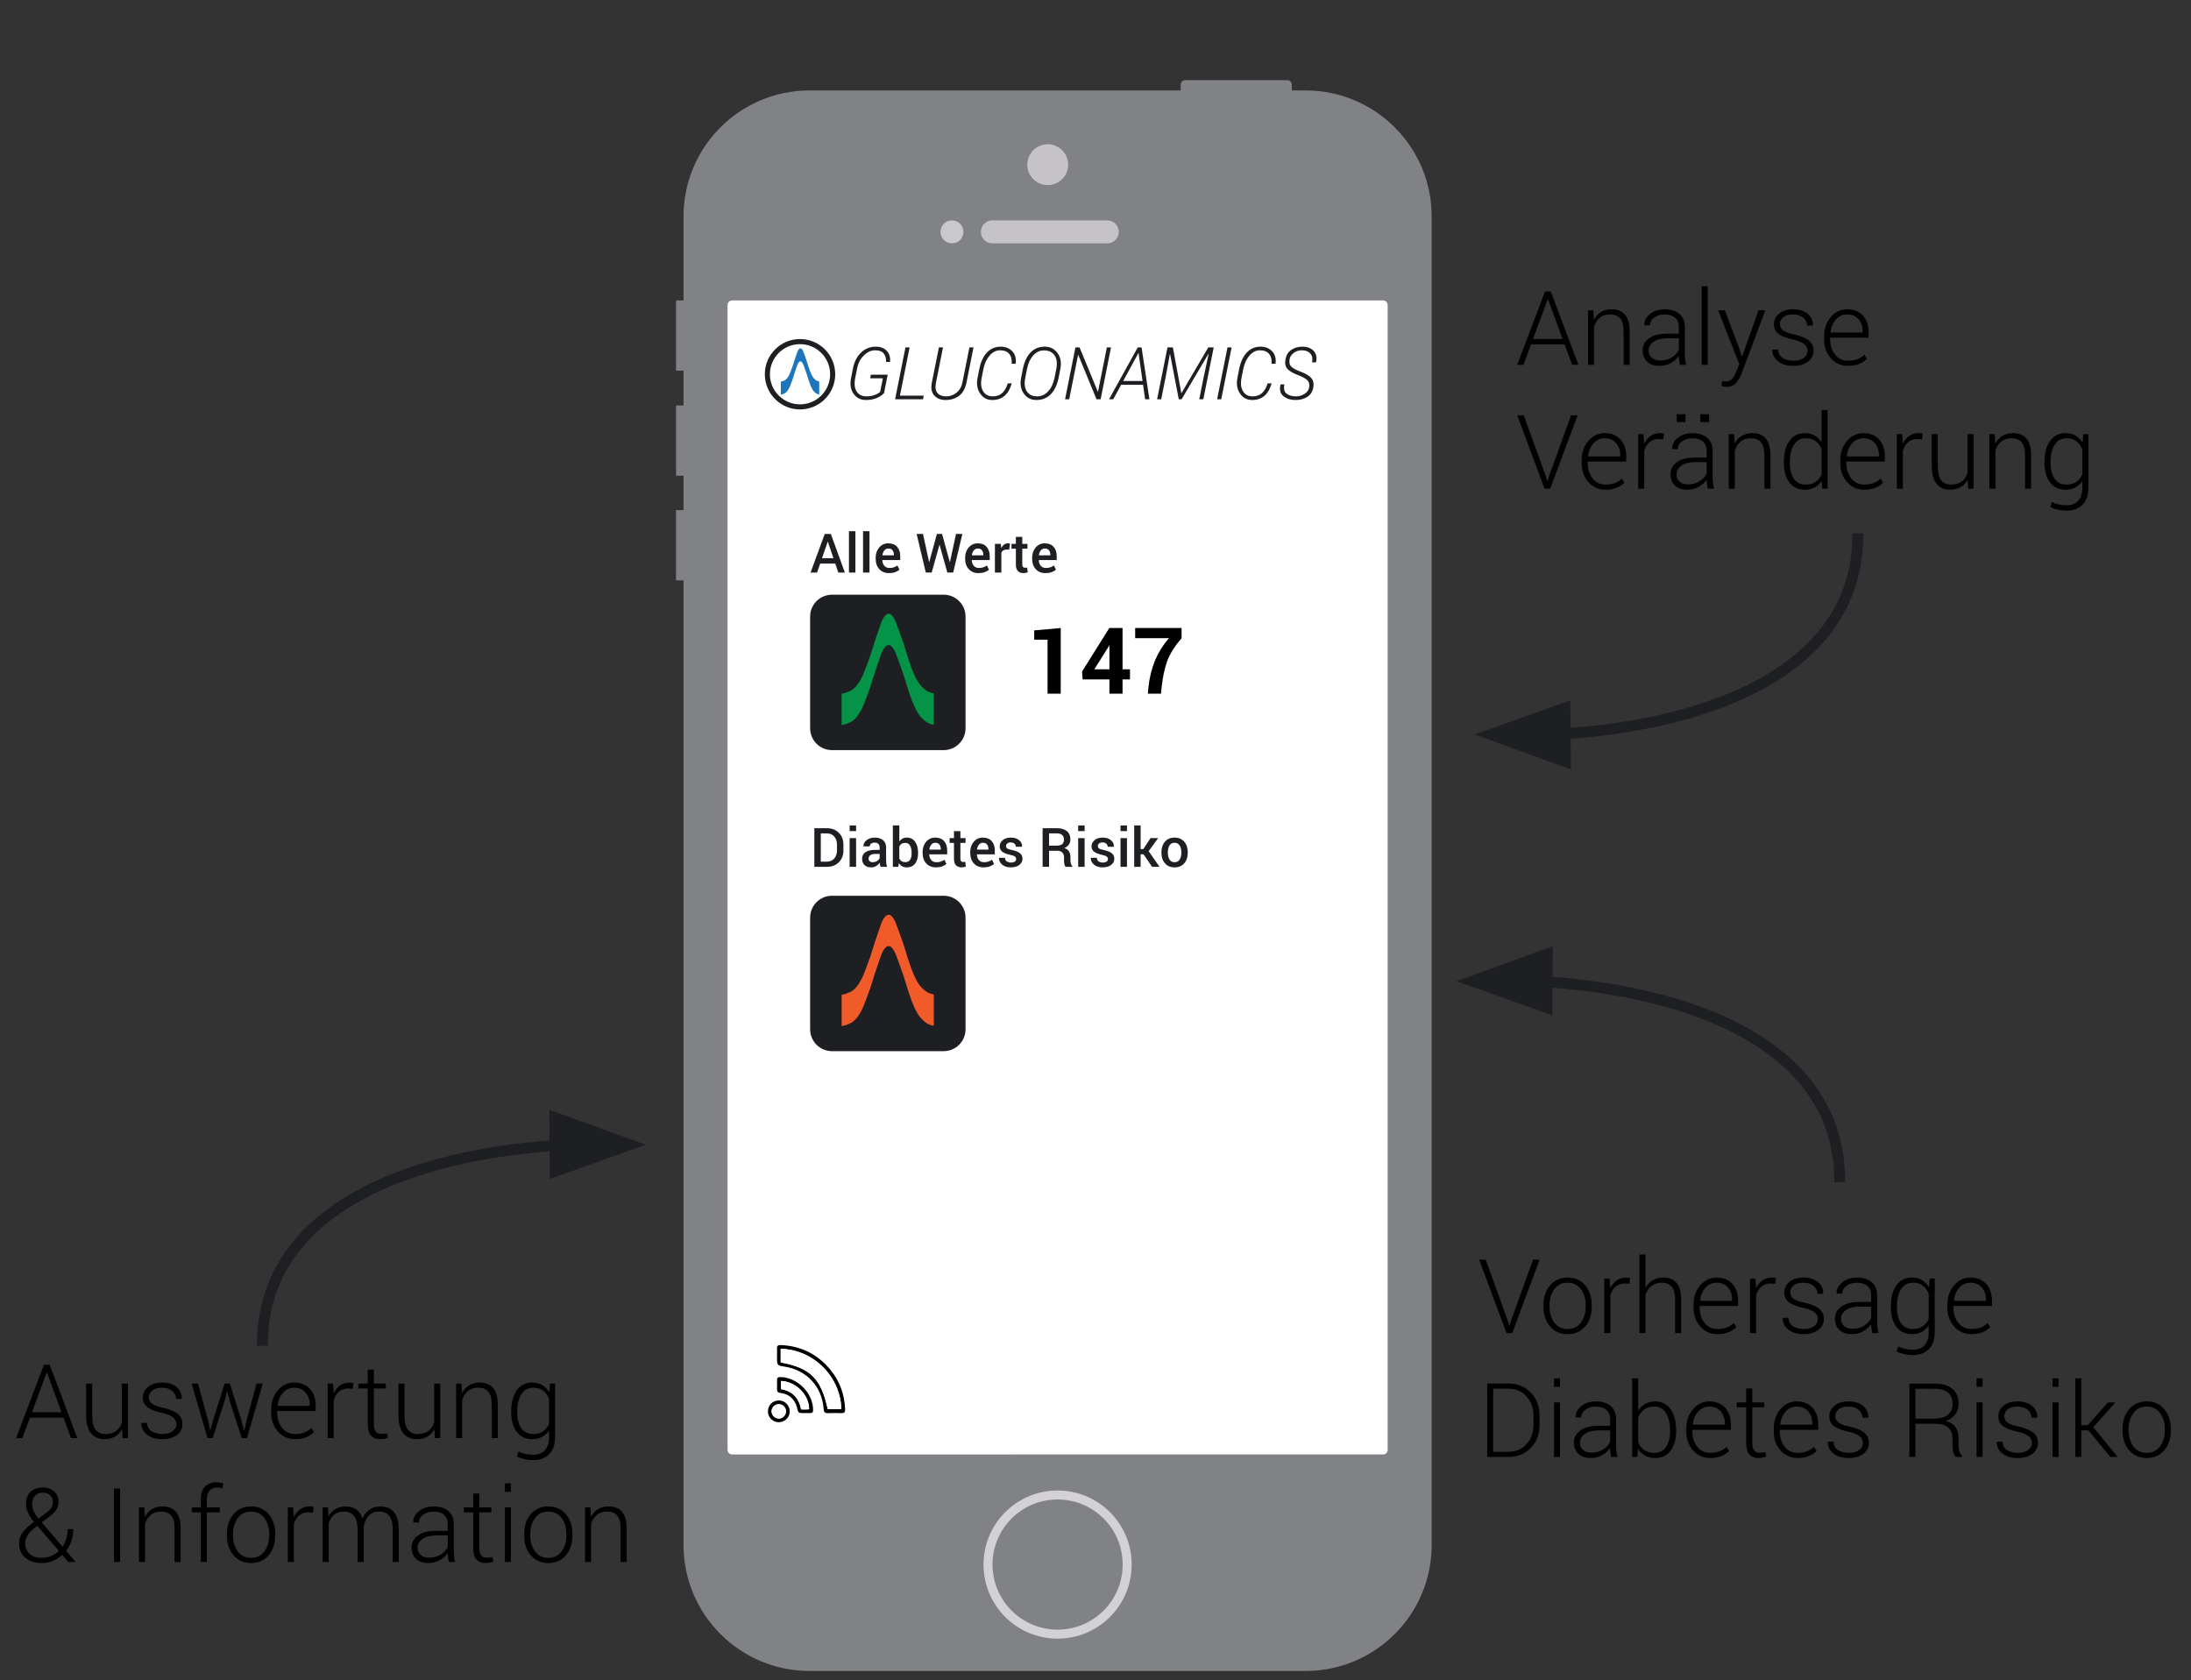 <?xml version="1.0" encoding="utf-8"?>
<!-- Generator: Adobe Illustrator 16.0.0, SVG Export Plug-In . SVG Version: 6.00 Build 0)  -->
<!DOCTYPE svg PUBLIC "-//W3C//DTD SVG 1.1//EN" "http://www.w3.org/Graphics/SVG/1.1/DTD/svg11.dtd">
<svg version="1.1" xmlns="http://www.w3.org/2000/svg" xmlns:xlink="http://www.w3.org/1999/xlink" x="0px" y="0px"
	 width="403.334px" height="309.333px" viewBox="0 0 403.334 309.333" enable-background="new 0 0 403.334 309.333"
	 xml:space="preserve">
<rect x="0" y="0" width="403.334" height="309.333" fill="#333333" stroke="none"/>
<g id="Layer_1">
</g>
<g id="Mobile">
	<g id="_x35_s">
		<path fill="#808285" d="M217.351,16.648h-68.31c-12.822,0-23.216,10.394-23.216,23.216V55.31h-1.378v12.927h1.378v6.403h-1.378
			v12.928h1.378v6.35h-1.378v12.928h1.378V284.4c0,12.821,10.394,23.216,23.216,23.216h91.296c12.822,0,23.216-10.395,23.216-23.216
			V39.864c0-12.822-10.394-23.216-23.216-23.216h-2.533v-1.067c0-0.458-0.37-0.829-0.829-0.829h-18.794
			c-0.459,0-0.83,0.372-0.83,0.829V16.648z"/>
		<path fill="#FFFFFF" d="M134.763,55.31h119.853c0.458,0,0.829,0.372,0.829,0.829v210.787c0,0.458-0.371,0.829-0.829,0.829H134.763
			c-0.458,0-0.829-0.371-0.829-0.829V56.139C133.934,55.681,134.305,55.31,134.763,55.31z"/>
		
			<circle fill="none" stroke="#D3D1D5" stroke-width="1.658" stroke-linecap="round" stroke-linejoin="round" cx="194.689" cy="288.025" r="12.809"/>
		<path fill="#C5C3C7" d="M182.683,40.571h21.152c1.169,0,2.115,0.947,2.115,2.115c0,1.168-0.946,2.116-2.115,2.116h-21.152
			c-1.168,0-2.115-0.947-2.115-2.116C180.567,41.518,181.515,40.571,182.683,40.571z"/>
		<circle fill="#C5C3C7" cx="192.874" cy="30.316" r="3.76"/>
		<circle fill="#C9C8CB" cx="175.245" cy="42.686" r="2.115"/>
	</g>
</g>
<g id="gluconamics_content">
	<g>
		<circle fill="none" stroke="#1E1F22" stroke-width="0.936" stroke-miterlimit="10" cx="147.273" cy="68.896" r="6.01"/>
		<path fill="#1D76BB" d="M150.808,72.631v-2.405c-0.205-0.029-0.404-0.096-0.583-0.222c-0.257-0.18-0.483-0.413-0.663-0.719
			c-0.355-0.606-0.579-1.298-0.8-1.992c-0.092-0.297-0.174-0.6-0.274-0.893c-0.178-0.514-0.357-1.026-0.548-1.531
			c-0.09-0.239-0.196-0.468-0.364-0.644c-0.166-0.177-0.363-0.117-0.5,0.04c-0.14,0.162-0.242,0.363-0.319,0.579
			c-0.166,0.467-0.325,0.938-0.48,1.411c-0.116,0.352-0.213,0.712-0.334,1.059c-0.15,0.436-0.313,0.866-0.479,1.292
			c-0.143,0.368-0.321,0.71-0.549,0.998c-0.157,0.201-0.34,0.362-0.561,0.459c-0.202,0.088-0.402,0.163-0.614,0.185v2.406
			c0.212-0.024,0.412-0.097,0.614-0.187c0.221-0.096,0.403-0.257,0.561-0.458c0.228-0.288,0.406-0.631,0.549-0.998
			c0.166-0.426,0.329-0.856,0.479-1.291c0.121-0.348,0.218-0.71,0.334-1.061c0.155-0.473,0.314-0.944,0.48-1.41
			c0.077-0.217,0.18-0.418,0.319-0.58c0.137-0.157,0.334-0.217,0.5-0.04c0.168,0.177,0.274,0.405,0.364,0.644
			c0.19,0.505,0.37,1.018,0.548,1.532c0.101,0.293,0.183,0.595,0.274,0.892c0.221,0.694,0.444,1.385,0.8,1.993
			c0.18,0.305,0.406,0.538,0.663,0.718C150.403,72.535,150.603,72.603,150.808,72.631z"/>
	</g>
	<g>
		<path fill="#1E1F22" d="M162.739,72.367c-0.267,0.315-0.69,0.605-1.27,0.872s-1.269,0.4-2.068,0.4
			c-0.97,0-1.728-0.384-2.271-1.151s-0.696-1.741-0.456-2.921l0.348-1.75c0.254-1.259,0.76-2.24,1.518-2.944
			c0.759-0.704,1.649-1.056,2.672-1.056c0.892,0,1.572,0.261,2.043,0.784c0.47,0.522,0.667,1.186,0.593,1.99l-0.02,0.04h-0.708
			c0.021-0.638-0.122-1.155-0.433-1.551s-0.846-0.593-1.606-0.593c-0.734,0-1.421,0.315-2.059,0.947
			c-0.639,0.631-1.049,1.42-1.232,2.368l-0.354,1.762c-0.214,1.062-0.128,1.895,0.259,2.5s1,0.907,1.84,0.907
			c0.537,0,1.04-0.089,1.508-0.268s0.795-0.371,0.983-0.576l0.498-2.487h-2.334l0.131-0.669h3.095L162.739,72.367z"/>
		<path fill="#1E1F22" d="M165.669,72.832h4.38l-0.131,0.669h-5.141l1.908-9.546h0.761L165.669,72.832z"/>
		<path fill="#1E1F22" d="M179.209,63.955l-1.292,6.471c-0.223,1.11-0.677,1.923-1.36,2.439c-0.685,0.516-1.516,0.774-2.495,0.774
			c-0.883,0-1.576-0.28-2.078-0.839c-0.503-0.56-0.649-1.351-0.439-2.374l1.292-6.471h0.76l-1.291,6.467
			c-0.175,0.869-0.087,1.511,0.266,1.926c0.352,0.415,0.893,0.622,1.622,0.622c0.687,0,1.313-0.224,1.879-0.671
			s0.93-1.073,1.092-1.877l1.291-6.467H179.209z"/>
		<path fill="#1E1F22" d="M186.225,70.577l0.013,0.04c-0.271,0.97-0.704,1.717-1.301,2.239c-0.597,0.522-1.356,0.784-2.278,0.784
			c-0.94,0-1.684-0.397-2.229-1.193c-0.547-0.795-0.699-1.783-0.459-2.963l0.308-1.561c0.263-1.307,0.732-2.318,1.41-3.033
			c0.678-0.714,1.512-1.072,2.505-1.072c0.896,0,1.612,0.282,2.15,0.846c0.537,0.564,0.747,1.32,0.629,2.269l-0.013,0.033h-0.722
			c0.065-0.778-0.087-1.385-0.459-1.823c-0.371-0.437-0.936-0.655-1.691-0.655c-0.708,0-1.343,0.319-1.904,0.957
			s-0.943,1.458-1.145,2.463l-0.314,1.572c-0.219,1.07-0.134,1.919,0.256,2.548c0.389,0.629,0.981,0.943,1.776,0.943
			c0.687,0,1.255-0.196,1.705-0.588c0.45-0.392,0.802-0.994,1.056-1.805H186.225z"/>
		<path fill="#1E1F22" d="M194.879,69.541c-0.271,1.329-0.754,2.344-1.449,3.045c-0.694,0.702-1.575,1.052-2.642,1.052
			c-0.988,0-1.763-0.395-2.324-1.184c-0.563-0.789-0.721-1.78-0.476-2.973l0.308-1.561c0.267-1.325,0.742-2.34,1.427-3.045
			c0.684-0.706,1.548-1.059,2.593-1.059c1.001,0,1.79,0.396,2.367,1.19s0.745,1.785,0.505,2.974L194.879,69.541z M194.439,67.973
			c0.215-1.082,0.112-1.93-0.305-2.544c-0.417-0.615-1.069-0.923-1.957-0.923c-0.765,0-1.425,0.311-1.98,0.933
			c-0.555,0.622-0.933,1.447-1.134,2.476l-0.314,1.576c-0.224,1.09-0.133,1.943,0.271,2.558c0.404,0.615,1.039,0.922,1.905,0.922
			c0.786,0,1.464-0.31,2.032-0.929c0.568-0.619,0.957-1.45,1.167-2.492L194.439,67.973z"/>
		<path fill="#1E1F22" d="M202.615,73.501h-0.76l-3.357-8.163h-0.039l-1.633,8.163h-0.761l1.908-9.546h0.761l3.356,8.15h0.04
			l1.632-8.15h0.761L202.615,73.501z"/>
		<path fill="#1E1F22" d="M210.425,70.839h-4.039l-1.449,2.662h-0.78l5.285-9.546h0.708l1.442,9.546h-0.787L210.425,70.839z
			 M206.766,70.138h3.561l-0.734-5.121l-0.039-0.006L206.766,70.138z"/>
		<path fill="#1E1F22" d="M215.913,63.955l1.547,8.399l0.039,0.007l4.931-8.406h0.997l-1.908,9.546h-0.754l0.846-4.216l0.885-4.131
			l-0.039-0.013l-4.938,8.36h-0.524l-1.6-8.32h-0.039l-0.748,4.104l-0.846,4.216h-0.754l1.908-9.546H215.913z"/>
		<path fill="#1E1F22" d="M224.816,73.501h-0.76l1.907-9.546h0.761L224.816,73.501z"/>
		<path fill="#1E1F22" d="M234.062,70.577l0.013,0.04c-0.271,0.97-0.704,1.717-1.301,2.239c-0.597,0.522-1.356,0.784-2.278,0.784
			c-0.94,0-1.684-0.397-2.229-1.193c-0.547-0.795-0.699-1.783-0.459-2.963l0.308-1.561c0.263-1.307,0.732-2.318,1.41-3.033
			c0.678-0.714,1.512-1.072,2.505-1.072c0.896,0,1.612,0.282,2.15,0.846c0.537,0.564,0.747,1.32,0.629,2.269l-0.013,0.033h-0.722
			c0.065-0.778-0.087-1.385-0.459-1.823c-0.371-0.437-0.936-0.655-1.691-0.655c-0.708,0-1.343,0.319-1.904,0.957
			s-0.943,1.458-1.145,2.463l-0.314,1.572c-0.219,1.07-0.134,1.919,0.256,2.548c0.389,0.629,0.981,0.943,1.776,0.943
			c0.687,0,1.255-0.196,1.705-0.588c0.45-0.392,0.802-0.994,1.056-1.805H234.062z"/>
		<path fill="#1E1F22" d="M240.979,71.418c0.118-0.584,0.034-1.039-0.253-1.361c-0.286-0.323-0.864-0.652-1.733-0.988
			c-0.927-0.336-1.589-0.719-1.987-1.147c-0.397-0.428-0.514-1.051-0.348-1.869c0.145-0.717,0.5-1.269,1.065-1.656
			c0.566-0.387,1.247-0.58,2.043-0.58c0.874,0,1.557,0.257,2.049,0.771s0.642,1.208,0.449,2.082l-0.014,0.033h-0.714
			c0.135-0.673,0.029-1.21-0.318-1.613c-0.348-0.402-0.875-0.603-1.583-0.603c-0.542,0-1.026,0.154-1.453,0.463
			c-0.426,0.31-0.681,0.674-0.764,1.096c-0.122,0.596-0.051,1.053,0.213,1.368c0.265,0.316,0.843,0.645,1.734,0.987
			c0.927,0.34,1.595,0.73,2.003,1.171c0.409,0.44,0.535,1.055,0.377,1.844c-0.148,0.737-0.52,1.292-1.114,1.665
			c-0.595,0.373-1.317,0.559-2.17,0.559c-0.865,0-1.593-0.231-2.181-0.695s-0.774-1.178-0.561-2.144l0.021-0.04h0.701
			c-0.166,0.824-0.027,1.398,0.416,1.723s1.021,0.487,1.734,0.487c0.56,0,1.075-0.151,1.548-0.455
			C240.611,72.212,240.891,71.846,240.979,71.418z"/>
	</g>
	<g>
		<path fill="none" stroke="#1E1F22" stroke-width="2" stroke-miterlimit="10" d="M48.313,247.762
			c-0.223-27.636,33.036-36.935,61.702-37.167"/>
		<polygon fill="#1E1F22" points="118.859,210.738 101.121,204.304 101.173,210.667 101.225,217.029 		"/>
	</g>
	<g>
		<path d="M277.565,243.13l0.27,0.9h0.055l0.27-0.9l4.055-11.226h1.205l-5.037,13.508h-1.049l-5.037-13.508h1.207L277.565,243.13z"
			/>
		<path d="M284.134,240.246c0-1.479,0.406-2.691,1.217-3.637c0.811-0.947,1.883-1.42,3.219-1.42c1.342,0,2.418,0.473,3.229,1.42
			c0.811,0.945,1.215,2.158,1.215,3.637v0.306c0,1.484-0.402,2.698-1.211,3.642c-0.807,0.943-1.879,1.414-3.215,1.414
			c-1.348,0-2.426-0.471-3.236-1.414s-1.217-2.157-1.217-3.642V240.246z M285.247,240.546c0,1.162,0.295,2.138,0.883,2.929
			c0.588,0.79,1.406,1.187,2.457,1.187c1.033,0,1.846-0.396,2.436-1.187c0.592-0.791,0.887-1.767,0.887-2.929v-0.306
			c0-1.144-0.297-2.112-0.891-2.91c-0.594-0.797-1.41-1.195-2.449-1.195s-1.852,0.398-2.439,1.195
			c-0.588,0.798-0.883,1.767-0.883,2.91V240.546z"/>
		<path d="M299.952,236.33l-0.826-0.055c-0.697,0-1.271,0.195-1.721,0.589c-0.447,0.393-0.768,0.933-0.959,1.618v6.931h-1.113
			v-10.038h0.973l0.141,1.67v0.111c0.291-0.618,0.68-1.101,1.168-1.447c0.488-0.346,1.07-0.52,1.744-0.52
			c0.143,0,0.279,0.011,0.414,0.032c0.133,0.022,0.242,0.046,0.328,0.069L299.952,236.33z"/>
		<path d="M302.911,237.091c0.334-0.6,0.779-1.067,1.336-1.401s1.207-0.501,1.949-0.501c1.057,0,1.869,0.328,2.436,0.983
			c0.564,0.655,0.848,1.673,0.848,3.052v6.188h-1.113v-6.22c0-1.09-0.215-1.872-0.645-2.347c-0.43-0.474-1.021-0.711-1.775-0.711
			c-0.762,0-1.396,0.2-1.908,0.6c-0.51,0.399-0.885,0.931-1.127,1.595v7.083h-1.113V230.94h1.113V237.091z"/>
		<path d="M316.142,245.607c-1.256,0-2.301-0.463-3.131-1.391c-0.832-0.928-1.248-2.104-1.248-3.525v-0.511
			c0-1.435,0.412-2.626,1.238-3.571c0.826-0.947,1.826-1.42,3.002-1.42c1.23,0,2.197,0.39,2.902,1.169s1.059,1.818,1.059,3.117
			v0.946h-7.088v0.269c0,1.13,0.299,2.073,0.9,2.833c0.6,0.759,1.387,1.139,2.365,1.139c0.691,0,1.283-0.096,1.771-0.288
			c0.488-0.191,0.906-0.467,1.252-0.825l0.475,0.76c-0.379,0.398-0.855,0.714-1.434,0.947
			C317.626,245.49,316.938,245.607,316.142,245.607z M316.003,236.135c-0.824,0-1.514,0.313-2.07,0.938
			c-0.557,0.627-0.881,1.412-0.973,2.355l0.018,0.046h5.883v-0.278c0-0.869-0.258-1.597-0.771-2.183S316.88,236.135,316.003,236.135
			z"/>
		<path d="M326.782,236.33l-0.826-0.055c-0.697,0-1.271,0.195-1.721,0.589c-0.447,0.393-0.768,0.933-0.959,1.618v6.931h-1.113
			v-10.038h0.973l0.141,1.67v0.111c0.291-0.618,0.68-1.101,1.168-1.447c0.488-0.346,1.07-0.52,1.744-0.52
			c0.143,0,0.279,0.011,0.414,0.032c0.133,0.022,0.242,0.046,0.328,0.069L326.782,236.33z"/>
		<path d="M334.64,242.857c0-0.469-0.193-0.88-0.58-1.231s-1.084-0.639-2.092-0.86c-1.199-0.26-2.086-0.604-2.658-1.03
			s-0.857-1.03-0.857-1.81c0-0.766,0.322-1.414,0.969-1.943c0.646-0.528,1.502-0.793,2.566-0.793c1.131,0,2.027,0.279,2.689,0.84
			c0.662,0.56,0.979,1.26,0.947,2.102l-0.02,0.055h-1.029c0-0.55-0.234-1.029-0.701-1.438s-1.096-0.612-1.887-0.612
			c-0.811,0-1.418,0.174-1.824,0.521c-0.404,0.348-0.607,0.755-0.607,1.224c0,0.461,0.176,0.843,0.525,1.145
			c0.348,0.301,1.047,0.566,2.092,0.793c1.193,0.268,2.088,0.632,2.682,1.094c0.594,0.463,0.891,1.091,0.891,1.885
			c0,0.838-0.34,1.516-1.018,2.033c-0.676,0.519-1.572,0.777-2.686,0.777c-1.219,0-2.176-0.29-2.871-0.871
			c-0.695-0.582-1.025-1.274-0.988-2.078l0.02-0.057h1.02c0.043,0.721,0.34,1.244,0.887,1.57s1.191,0.49,1.934,0.49
			c0.805,0,1.439-0.176,1.902-0.527C334.409,243.782,334.64,243.357,334.64,242.857z"/>
		<path d="M344.659,245.413c-0.074-0.34-0.125-0.634-0.156-0.882c-0.031-0.246-0.047-0.497-0.047-0.751
			c-0.371,0.526-0.865,0.962-1.484,1.308c-0.619,0.347-1.314,0.52-2.088,0.52c-0.977,0-1.736-0.26-2.277-0.779
			s-0.813-1.215-0.813-2.087c0-0.928,0.4-1.67,1.203-2.227c0.801-0.557,1.881-0.835,3.242-0.835h2.217v-1.243
			c0-0.718-0.23-1.28-0.691-1.688s-1.105-0.612-1.934-0.612c-0.773,0-1.416,0.194-1.926,0.585c-0.51,0.389-0.766,0.865-0.766,1.428
			l-1.02-0.009l-0.02-0.056c-0.037-0.748,0.305-1.418,1.025-2.009s1.637-0.886,2.75-0.886c1.107,0,1.998,0.281,2.672,0.844
			c0.676,0.563,1.012,1.371,1.012,2.422v4.936c0,0.353,0.02,0.695,0.061,1.029s0.107,0.666,0.199,0.993H344.659z M341.015,244.625
			c0.797,0,1.502-0.188,2.115-0.562c0.611-0.374,1.055-0.853,1.326-1.434v-2.097h-2.236c-1.008,0-1.813,0.215-2.416,0.645
			s-0.904,0.964-0.904,1.601c0,0.544,0.186,0.988,0.561,1.331C339.835,244.453,340.353,244.625,341.015,244.625z"/>
		<path d="M348.083,240.477c0-1.602,0.342-2.884,1.025-3.846s1.635-1.442,2.854-1.442c0.711,0,1.326,0.156,1.846,0.469
			s0.949,0.753,1.289,1.322l0.131-1.605h0.936v9.908c0,1.293-0.357,2.313-1.07,3.062c-0.715,0.748-1.709,1.122-2.982,1.122
			c-0.482,0-0.996-0.059-1.541-0.176s-1.02-0.278-1.428-0.482l0.287-0.938c0.395,0.198,0.813,0.349,1.252,0.45
			c0.439,0.103,0.91,0.153,1.41,0.153c0.977,0,1.715-0.281,2.213-0.844c0.498-0.563,0.746-1.346,0.746-2.348v-1.262
			c-0.34,0.508-0.77,0.898-1.289,1.174s-1.125,0.412-1.818,0.412c-1.205,0-2.15-0.447-2.834-1.345
			c-0.684-0.896-1.025-2.093-1.025-3.591V240.477z M349.196,240.673c0,1.211,0.248,2.179,0.742,2.902s1.23,1.086,2.209,1.086
			c0.717,0,1.314-0.166,1.795-0.497c0.479-0.331,0.848-0.787,1.107-1.368v-4.657c-0.24-0.587-0.596-1.067-1.063-1.442
			c-0.467-0.374-1.074-0.562-1.822-0.562c-0.977,0-1.717,0.403-2.217,1.212c-0.502,0.807-0.752,1.851-0.752,3.131V240.673z"/>
		<path d="M362.87,245.607c-1.256,0-2.299-0.463-3.131-1.391s-1.248-2.104-1.248-3.525v-0.511c0-1.435,0.414-2.626,1.238-3.571
			c0.826-0.947,1.826-1.42,3.002-1.42c1.23,0,2.199,0.39,2.904,1.169s1.057,1.818,1.057,3.117v0.946h-7.088v0.269
			c0,1.13,0.301,2.073,0.9,2.833c0.6,0.759,1.389,1.139,2.365,1.139c0.693,0,1.283-0.096,1.771-0.288
			c0.49-0.191,0.906-0.467,1.254-0.825l0.473,0.76c-0.377,0.398-0.855,0.714-1.434,0.947
			C364.356,245.49,363.669,245.607,362.87,245.607z M362.731,236.135c-0.822,0-1.512,0.313-2.068,0.938
			c-0.557,0.627-0.883,1.412-0.975,2.355l0.018,0.046h5.883v-0.278c0-0.869-0.256-1.597-0.77-2.183S363.61,236.135,362.731,236.135z
			"/>
		<path d="M273.771,268.212v-13.508h3.926c1.65,0,3.014,0.551,4.09,1.651s1.615,2.515,1.615,4.239v1.735
			c0,1.731-0.539,3.146-1.615,4.239c-1.076,1.096-2.439,1.643-4.09,1.643H273.771z M274.876,255.651v11.615h2.82
			c1.336,0,2.436-0.466,3.297-1.399c0.863-0.934,1.295-2.113,1.295-3.541v-1.762c0-1.409-0.434-2.58-1.299-3.514
			c-0.865-0.933-1.963-1.399-3.293-1.399H274.876z"/>
		<path d="M287.177,255.298h-1.104v-1.559h1.104V255.298z M287.177,268.212h-1.104v-10.038h1.104V268.212z"/>
		<path d="M296.603,268.212c-0.074-0.34-0.125-0.634-0.156-0.881c-0.031-0.248-0.047-0.498-0.047-0.752
			c-0.371,0.525-0.865,0.962-1.484,1.309c-0.619,0.346-1.314,0.52-2.088,0.52c-0.977,0-1.736-0.26-2.277-0.779
			s-0.813-1.216-0.813-2.088c0-0.928,0.4-1.67,1.203-2.227c0.801-0.557,1.881-0.835,3.242-0.835h2.217v-1.243
			c0-0.717-0.23-1.28-0.691-1.688s-1.105-0.612-1.934-0.612c-0.773,0-1.416,0.195-1.926,0.584c-0.51,0.391-0.766,0.867-0.766,1.43
			l-1.02-0.01l-0.02-0.056c-0.037-0.748,0.305-1.418,1.025-2.009c0.721-0.59,1.637-0.886,2.75-0.886
			c1.107,0,1.998,0.282,2.672,0.845c0.676,0.563,1.012,1.369,1.012,2.421v4.936c0,0.353,0.02,0.696,0.061,1.03
			s0.107,0.664,0.199,0.992H296.603z M292.958,267.423c0.797,0,1.502-0.187,2.115-0.561c0.611-0.375,1.055-0.852,1.326-1.434v-2.097
			h-2.236c-1.008,0-1.813,0.215-2.416,0.645c-0.604,0.431-0.904,0.964-0.904,1.601c0,0.545,0.186,0.988,0.561,1.331
			C291.778,267.252,292.296,267.423,292.958,267.423z"/>
		<path d="M308.552,263.472c0,1.502-0.34,2.701-1.02,3.595c-0.682,0.894-1.617,1.341-2.811,1.341c-0.736,0-1.371-0.147-1.902-0.441
			c-0.533-0.293-0.963-0.715-1.289-1.266l-0.121,1.512h-0.955V253.74h1.113v6.012c0.334-0.563,0.76-0.997,1.279-1.304
			c0.52-0.306,1.139-0.459,1.855-0.459c1.207,0,2.148,0.481,2.83,1.442c0.68,0.962,1.02,2.244,1.02,3.846V263.472z M307.431,263.277
			c0-1.285-0.248-2.33-0.742-3.135c-0.496-0.805-1.229-1.207-2.199-1.207c-0.773,0-1.396,0.193-1.869,0.578
			c-0.475,0.385-0.824,0.879-1.053,1.48v4.557c0.246,0.584,0.615,1.049,1.107,1.394s1.104,0.517,1.832,0.517
			c0.971,0,1.701-0.359,2.189-1.08s0.734-1.689,0.734-2.908V263.277z"/>
		<path d="M314.806,268.408c-1.256,0-2.301-0.465-3.131-1.393c-0.832-0.928-1.248-2.102-1.248-3.525v-0.51
			c0-1.435,0.412-2.625,1.238-3.572c0.826-0.945,1.826-1.419,3.002-1.419c1.23,0,2.197,0.39,2.902,1.169s1.059,1.818,1.059,3.117
			v0.946h-7.088v0.269c0,1.129,0.299,2.074,0.9,2.832c0.6,0.76,1.387,1.139,2.365,1.139c0.691,0,1.283-0.096,1.771-0.287
			s0.906-0.467,1.252-0.826l0.475,0.762c-0.379,0.396-0.855,0.713-1.434,0.947C316.29,268.291,315.603,268.408,314.806,268.408z
			 M314.667,258.935c-0.824,0-1.514,0.313-2.07,0.939c-0.557,0.625-0.881,1.41-0.973,2.354l0.018,0.047h5.883v-0.277
			c0-0.869-0.258-1.598-0.771-2.184S315.544,258.935,314.667,258.935z"/>
		<path d="M322.571,255.605v2.569h2.207v0.909h-2.207v6.541c0,0.655,0.119,1.121,0.357,1.396c0.236,0.275,0.555,0.413,0.949,0.413
			c0.18,0,0.355-0.008,0.525-0.023s0.365-0.041,0.588-0.078l0.168,0.825c-0.186,0.08-0.412,0.142-0.678,0.186
			c-0.266,0.043-0.531,0.065-0.797,0.065c-0.705,0-1.254-0.223-1.646-0.668c-0.395-0.445-0.59-1.15-0.59-2.115v-6.541h-1.734v-0.909
			h1.734v-2.569H322.571z"/>
		<path d="M330.901,268.408c-1.256,0-2.299-0.465-3.131-1.393s-1.248-2.102-1.248-3.525v-0.51c0-1.435,0.414-2.625,1.238-3.572
			c0.826-0.945,1.826-1.419,3.002-1.419c1.23,0,2.199,0.39,2.904,1.169s1.057,1.818,1.057,3.117v0.946h-7.088v0.269
			c0,1.129,0.301,2.074,0.9,2.832c0.6,0.76,1.389,1.139,2.365,1.139c0.693,0,1.283-0.096,1.771-0.287
			c0.49-0.191,0.906-0.467,1.254-0.826l0.473,0.762c-0.377,0.396-0.855,0.713-1.434,0.947S331.7,268.408,330.901,268.408z
			 M330.763,258.935c-0.822,0-1.512,0.313-2.068,0.939c-0.557,0.625-0.883,1.41-0.975,2.354l0.018,0.047h5.883v-0.277
			c0-0.869-0.256-1.598-0.77-2.184S331.642,258.935,330.763,258.935z"/>
		<path d="M342.935,265.656c0-0.469-0.193-0.879-0.58-1.23s-1.084-0.639-2.092-0.861c-1.201-0.26-2.086-0.603-2.658-1.029
			s-0.859-1.029-0.859-1.809c0-0.768,0.324-1.415,0.971-1.944c0.646-0.528,1.502-0.793,2.564-0.793c1.133,0,2.029,0.28,2.691,0.84
			s0.977,1.261,0.945,2.101l-0.018,0.057h-1.031c0-0.551-0.232-1.03-0.699-1.438s-1.096-0.612-1.889-0.612
			c-0.811,0-1.418,0.174-1.822,0.521c-0.406,0.348-0.607,0.756-0.607,1.223c0,0.462,0.174,0.844,0.523,1.145
			c0.35,0.303,1.047,0.566,2.092,0.795c1.193,0.267,2.088,0.631,2.682,1.094c0.594,0.462,0.891,1.09,0.891,1.885
			c0,0.837-0.338,1.515-1.016,2.033c-0.678,0.518-1.572,0.777-2.686,0.777c-1.219,0-2.176-0.291-2.871-0.873
			c-0.697-0.58-1.025-1.273-0.988-2.078l0.018-0.055h1.021c0.043,0.72,0.338,1.243,0.885,1.569c0.549,0.327,1.193,0.489,1.936,0.489
			c0.803,0,1.438-0.176,1.9-0.527C342.702,266.582,342.935,266.156,342.935,265.656z"/>
		<path d="M352.601,262.108v6.104h-1.104v-13.498h4.574c1.447,0,2.557,0.316,3.33,0.95s1.16,1.561,1.16,2.778
			c0,0.719-0.207,1.359-0.621,1.926c-0.414,0.565-1,0.979-1.754,1.238c0.834,0.211,1.436,0.586,1.805,1.127
			c0.367,0.541,0.551,1.221,0.551,2.037v1.271c0,0.421,0.051,0.798,0.148,1.132c0.1,0.334,0.264,0.606,0.492,0.816v0.223h-1.131
			c-0.229-0.223-0.391-0.535-0.482-0.938c-0.094-0.401-0.141-0.818-0.141-1.252v-1.234c0-0.828-0.268-1.482-0.801-1.962
			c-0.535-0.479-1.283-0.719-2.242-0.719H352.601z M352.601,261.162h3.332c1.219,0,2.109-0.246,2.672-0.737
			c0.563-0.492,0.844-1.155,0.844-1.99c0-0.891-0.279-1.575-0.84-2.055s-1.406-0.72-2.537-0.72h-3.471V261.162z"/>
		<path d="M364.968,255.298h-1.104v-1.559h1.104V255.298z M364.968,268.212h-1.104v-10.038h1.104V268.212z"/>
		<path d="M374.05,265.656c0-0.469-0.193-0.879-0.58-1.23s-1.084-0.639-2.092-0.861c-1.199-0.26-2.086-0.603-2.658-1.029
			s-0.857-1.029-0.857-1.809c0-0.768,0.322-1.415,0.969-1.944c0.646-0.528,1.502-0.793,2.566-0.793c1.131,0,2.027,0.28,2.689,0.84
			s0.979,1.261,0.947,2.101l-0.02,0.057h-1.029c0-0.551-0.234-1.03-0.701-1.438s-1.096-0.612-1.887-0.612
			c-0.811,0-1.418,0.174-1.824,0.521c-0.404,0.348-0.607,0.756-0.607,1.223c0,0.462,0.176,0.844,0.525,1.145
			c0.348,0.303,1.047,0.566,2.092,0.795c1.193,0.267,2.088,0.631,2.682,1.094c0.594,0.462,0.891,1.09,0.891,1.885
			c0,0.837-0.34,1.515-1.018,2.033c-0.676,0.518-1.572,0.777-2.686,0.777c-1.219,0-2.176-0.291-2.871-0.873
			c-0.695-0.58-1.025-1.273-0.988-2.078l0.02-0.055h1.02c0.043,0.72,0.34,1.243,0.887,1.569c0.547,0.327,1.191,0.489,1.934,0.489
			c0.805,0,1.439-0.176,1.902-0.527C373.819,266.582,374.05,266.156,374.05,265.656z"/>
		<path d="M378.958,255.298h-1.104v-1.559h1.104V255.298z M378.958,268.212h-1.104v-10.038h1.104V268.212z"/>
		<path d="M384.433,263.314h-1.281v4.898h-1.113V253.74h1.113v8.628h1.17l3.729-4.193h1.299l0.02,0.046l-4.018,4.524l4.434,5.421
			l-0.027,0.047h-1.271L384.433,263.314z"/>
		<path d="M390.739,263.044c0-1.478,0.406-2.689,1.217-3.637c0.811-0.945,1.883-1.419,3.219-1.419c1.342,0,2.418,0.474,3.229,1.419
			c0.811,0.947,1.215,2.159,1.215,3.637v0.307c0,1.484-0.402,2.698-1.211,3.642c-0.807,0.942-1.879,1.415-3.215,1.415
			c-1.348,0-2.426-0.473-3.236-1.415c-0.811-0.943-1.217-2.157-1.217-3.642V263.044z M391.853,263.346
			c0,1.161,0.295,2.138,0.883,2.929s1.406,1.186,2.457,1.186c1.033,0,1.846-0.395,2.436-1.186c0.592-0.791,0.887-1.768,0.887-2.929
			v-0.306c0-1.143-0.297-2.113-0.891-2.91s-1.41-1.195-2.449-1.195s-1.852,0.398-2.439,1.195s-0.883,1.768-0.883,2.91V263.346z"/>
	</g>
	<g>
		<path fill-rule="evenodd" clip-rule="evenodd" d="M143.043,249.523c0-0.416,0.021-0.833-0.005-1.247
			c-0.032-0.523,0.188-0.686,0.699-0.662c3.759,0.166,6.829,1.713,9.188,4.626c1.688,2.088,2.546,4.504,2.649,7.193
			c0.021,0.565-0.187,0.734-0.718,0.716c-0.808-0.028-1.619-0.035-2.428,0.002c-0.559,0.025-0.769-0.176-0.805-0.739
			c-0.261-4.091-3.082-7.172-7.122-7.812c-1.459-0.231-1.459-0.231-1.459-1.749C143.043,249.742,143.043,249.632,143.043,249.523z
			 M143.717,248.318c0,0.462,0,0.874,0,1.287c0,0.408,0,0.816,0,1.203c5.498,1.032,7.399,2.931,8.664,8.609c0.827,0,1.662,0,2.497,0
			C154.719,253.218,149.509,248.395,143.717,248.318z"/>
		<path fill-rule="evenodd" clip-rule="evenodd" d="M148.197,260.141c-0.044,0-0.087,0-0.131,0c-1.112,0-1.112,0-1.362-1.058
			c-0.342-1.442-1.501-2.503-2.975-2.64c-0.539-0.05-0.722-0.264-0.693-0.778c0.03-0.522,0.017-1.048,0.005-1.571
			c-0.01-0.401,0.122-0.585,0.568-0.583c3.175,0.013,6.113,2.97,6.073,6.115c-0.005,0.37-0.155,0.517-0.504,0.513
			c-0.327-0.002-0.654,0-0.981,0V260.141z M147.471,259.471c0.304,0,0.605,0.004,0.906-0.002c0.191-0.003,0.383-0.021,0.571-0.031
			c0.02-2.65-2.463-5.139-5.196-5.213c0,0.493,0,0.985,0,1.502C145.859,256.086,147.083,257.329,147.471,259.471z"/>
		<path fill-rule="evenodd" clip-rule="evenodd" d="M143.378,261.819c-1.111,0.003-1.999-0.868-2.012-1.976
			c-0.013-1.135,0.895-2.045,2.026-2.032c1.101,0.013,1.993,0.918,1.989,2.015C145.376,260.923,144.48,261.816,143.378,261.819z
			 M143.402,258.5c-0.736-0.015-1.357,0.575-1.368,1.3c-0.011,0.713,0.617,1.347,1.334,1.349c0.703,0.002,1.293-0.572,1.316-1.28
			C144.709,259.118,144.146,258.515,143.402,258.5z"/>
		<path fill-rule="evenodd" clip-rule="evenodd" fill="#FFFFFF" d="M143.717,248.318c5.792,0.077,11.002,4.9,11.161,11.1
			c-0.835,0-1.67,0-2.497,0c-1.265-5.679-3.166-7.577-8.664-8.609c0-0.387,0-0.795,0-1.203
			C143.717,249.192,143.717,248.78,143.717,248.318z"/>
		<path fill-rule="evenodd" clip-rule="evenodd" fill="#FFFFFF" d="M147.471,259.471c-0.388-2.143-1.611-3.385-3.719-3.744
			c0-0.517,0-1.009,0-1.502c2.733,0.074,5.216,2.563,5.196,5.213c-0.188,0.01-0.38,0.028-0.571,0.031
			C148.076,259.475,147.774,259.471,147.471,259.471z"/>
		<path fill-rule="evenodd" clip-rule="evenodd" fill="#FFFFFF" d="M143.402,258.5c0.743,0.016,1.307,0.618,1.282,1.368
			c-0.023,0.708-0.613,1.282-1.316,1.28c-0.717-0.002-1.345-0.636-1.334-1.349C142.045,259.075,142.666,258.485,143.402,258.5z"/>
	</g>
	<g>
		<path d="M11.692,260.98H5.505l-1.393,3.767h-1.15l5.131-13.508h1.049l5.092,13.508h-1.15L11.692,260.98z M5.876,259.988h5.455
			l-2.691-7.311H8.585L5.876,259.988z"/>
		<path d="M22.472,263.105c-0.32,0.588-0.754,1.04-1.299,1.358c-0.543,0.319-1.188,0.478-1.93,0.478
			c-1.057,0-1.885-0.357-2.486-1.076c-0.6-0.717-0.898-1.83-0.898-3.34v-5.816h1.113v5.848c0,1.227,0.209,2.106,0.625,2.64
			c0.418,0.532,1.01,0.8,1.777,0.8c0.842,0,1.512-0.189,2.014-0.567c0.5-0.378,0.85-0.899,1.047-1.562v-7.158h1.113v10.038h-0.982
			L22.472,263.105z"/>
		<path d="M32.483,262.191c0-0.469-0.193-0.88-0.58-1.231s-1.084-0.639-2.092-0.86c-1.201-0.26-2.086-0.604-2.658-1.03
			s-0.859-1.03-0.859-1.81c0-0.766,0.324-1.414,0.971-1.943c0.646-0.528,1.502-0.793,2.564-0.793c1.133,0,2.029,0.279,2.691,0.84
			c0.662,0.56,0.977,1.26,0.945,2.102l-0.018,0.055h-1.031c0-0.55-0.232-1.029-0.699-1.438s-1.096-0.612-1.889-0.612
			c-0.811,0-1.418,0.174-1.822,0.521c-0.406,0.348-0.607,0.755-0.607,1.224c0,0.461,0.174,0.843,0.523,1.145
			c0.35,0.301,1.047,0.566,2.092,0.793c1.193,0.268,2.088,0.632,2.682,1.094c0.594,0.463,0.891,1.091,0.891,1.885
			c0,0.838-0.338,1.516-1.016,2.033c-0.678,0.519-1.572,0.777-2.686,0.777c-1.219,0-2.176-0.29-2.871-0.871
			c-0.697-0.582-1.025-1.274-0.988-2.078l0.018-0.057h1.021c0.043,0.721,0.338,1.244,0.885,1.57c0.549,0.326,1.193,0.49,1.936,0.49
			c0.803,0,1.438-0.176,1.9-0.527C32.251,263.116,32.483,262.691,32.483,262.191z"/>
		<path d="M38.308,261.49l0.381,1.791h0.057l0.473-1.791l2.133-6.781h0.957l2.133,6.781l0.482,1.838h0.057l0.416-1.838l1.828-6.781
			h1.15l-2.922,10.038h-0.947l-2.227-6.865l-0.436-1.735h-0.055l-0.445,1.735l-2.189,6.865h-0.957l-2.912-10.038h1.15L38.308,261.49
			z"/>
		<path d="M54.294,264.941c-1.256,0-2.299-0.463-3.131-1.391s-1.248-2.104-1.248-3.525v-0.511c0-1.435,0.414-2.626,1.238-3.571
			c0.826-0.947,1.826-1.42,3.002-1.42c1.23,0,2.199,0.39,2.904,1.169s1.057,1.818,1.057,3.117v0.946h-7.088v0.269
			c0,1.13,0.301,2.073,0.9,2.833c0.6,0.759,1.389,1.139,2.365,1.139c0.693,0,1.283-0.096,1.771-0.288
			c0.49-0.191,0.906-0.467,1.254-0.825l0.473,0.76c-0.377,0.398-0.855,0.714-1.434,0.947
			C55.78,264.824,55.093,264.941,54.294,264.941z M54.155,255.469c-0.822,0-1.512,0.313-2.068,0.938
			c-0.557,0.627-0.883,1.412-0.975,2.355l0.018,0.046h5.883v-0.278c0-0.869-0.256-1.597-0.77-2.183S55.034,255.469,54.155,255.469z"
			/>
		<path d="M64.935,255.664l-0.826-0.055c-0.697,0-1.271,0.195-1.721,0.589c-0.447,0.393-0.768,0.933-0.959,1.618v6.931h-1.113
			v-10.038h0.973l0.141,1.67v0.111c0.291-0.618,0.68-1.101,1.168-1.447c0.488-0.346,1.07-0.52,1.744-0.52
			c0.143,0,0.279,0.011,0.414,0.032c0.133,0.022,0.242,0.046,0.328,0.069L64.935,255.664z"/>
		<path d="M68.823,252.138v2.57h2.207v0.909h-2.207v6.54c0,0.656,0.119,1.121,0.357,1.396c0.236,0.275,0.555,0.413,0.949,0.413
			c0.18,0,0.355-0.008,0.525-0.023c0.17-0.015,0.365-0.042,0.588-0.079l0.168,0.826c-0.186,0.08-0.412,0.143-0.678,0.186
			s-0.531,0.064-0.797,0.064c-0.705,0-1.254-0.223-1.646-0.668c-0.395-0.445-0.59-1.15-0.59-2.115v-6.54h-1.734v-0.909H67.7v-2.57
			H68.823z"/>
		<path d="M79.964,263.105c-0.32,0.588-0.754,1.04-1.299,1.358c-0.543,0.319-1.188,0.478-1.93,0.478
			c-1.057,0-1.885-0.357-2.486-1.076c-0.6-0.717-0.898-1.83-0.898-3.34v-5.816h1.113v5.848c0,1.227,0.209,2.106,0.625,2.64
			c0.418,0.532,1.01,0.8,1.777,0.8c0.842,0,1.512-0.189,2.014-0.567c0.5-0.378,0.85-0.899,1.047-1.562v-7.158h1.113v10.038h-0.982
			L79.964,263.105z"/>
		<path d="M84.946,254.708l0.102,1.754c0.322-0.619,0.758-1.097,1.305-1.434c0.547-0.338,1.195-0.506,1.943-0.506
			c1.088,0,1.918,0.332,2.486,0.997s0.854,1.702,0.854,3.112v6.114h-1.113v-6.116c0-1.153-0.215-1.969-0.645-2.445
			s-1.041-0.716-1.832-0.716c-0.779,0-1.416,0.206-1.906,0.618c-0.492,0.412-0.846,0.959-1.063,1.641v7.019h-1.113v-10.038H84.946z"
			/>
		<path d="M94.103,259.811c0-1.602,0.342-2.884,1.025-3.846s1.635-1.442,2.854-1.442c0.711,0,1.326,0.156,1.846,0.469
			s0.949,0.753,1.289,1.322l0.131-1.605h0.938v9.908c0,1.293-0.357,2.313-1.072,3.062c-0.715,0.748-1.709,1.122-2.982,1.122
			c-0.482,0-0.996-0.059-1.541-0.176c-0.543-0.117-1.02-0.278-1.428-0.482l0.287-0.938c0.396,0.198,0.814,0.349,1.252,0.45
			c0.439,0.103,0.91,0.153,1.41,0.153c0.979,0,1.715-0.281,2.213-0.844c0.498-0.563,0.748-1.346,0.748-2.348v-1.262
			c-0.34,0.508-0.771,0.898-1.291,1.174s-1.125,0.412-1.818,0.412c-1.205,0-2.15-0.447-2.834-1.345
			c-0.684-0.896-1.025-2.093-1.025-3.591V259.811z M95.216,260.007c0,1.211,0.248,2.179,0.742,2.902
			c0.496,0.724,1.232,1.086,2.209,1.086c0.717,0,1.316-0.166,1.795-0.497s0.85-0.787,1.109-1.368v-4.657
			c-0.242-0.587-0.596-1.067-1.063-1.442c-0.467-0.374-1.074-0.562-1.824-0.562c-0.977,0-1.715,0.403-2.217,1.212
			c-0.5,0.807-0.752,1.851-0.752,3.131V260.007z"/>
		<path d="M6.265,280.171c-0.5-0.619-0.871-1.184-1.113-1.693c-0.24-0.511-0.361-1.035-0.361-1.572c0-0.978,0.275-1.732,0.826-2.264
			c0.551-0.532,1.305-0.799,2.264-0.799c0.891,0,1.596,0.251,2.119,0.752s0.783,1.132,0.783,1.893c0,0.557-0.139,1.036-0.416,1.438
			c-0.279,0.402-0.682,0.805-1.207,1.207l-1.475,1.131l3.822,4.463c0.303-0.439,0.537-0.931,0.705-1.475
			c0.166-0.545,0.25-1.126,0.25-1.744h1.021c0,0.791-0.113,1.52-0.34,2.185c-0.225,0.665-0.551,1.267-0.979,1.804l1.717,2.004
			l-0.02,0.047h-1.27l-1.133-1.309c-0.525,0.482-1.1,0.854-1.725,1.113s-1.299,0.391-2.023,0.391c-1.293,0-2.316-0.331-3.07-0.993
			c-0.754-0.661-1.133-1.543-1.133-2.644c0-0.742,0.225-1.412,0.674-2.009c0.447-0.597,1.096-1.204,1.943-1.823L6.265,280.171z
			 M7.712,286.794c0.57,0,1.125-0.109,1.666-0.331s1.027-0.537,1.461-0.948l-3.842-4.473c-0.029-0.03-0.057-0.057-0.078-0.078
			s-0.039-0.045-0.051-0.07l-0.436,0.334c-0.719,0.58-1.199,1.105-1.443,1.574c-0.244,0.47-0.367,0.902-0.367,1.297
			c0,0.766,0.266,1.406,0.795,1.922C5.944,286.537,6.71,286.794,7.712,286.794z M5.903,276.886c0,0.408,0.098,0.832,0.293,1.271
			c0.193,0.439,0.492,0.906,0.895,1.4l1.643-1.225c0.357-0.277,0.613-0.568,0.766-0.871c0.15-0.303,0.227-0.628,0.227-0.975
			c0-0.488-0.162-0.894-0.486-1.215c-0.326-0.322-0.779-0.482-1.359-0.482c-0.631,0-1.119,0.201-1.461,0.603
			C6.075,275.795,5.903,276.292,5.903,276.886z"/>
		<path d="M22.103,287.546h-1.113v-13.508h1.113V287.546z"/>
		<path d="M26.563,277.508l0.102,1.753c0.322-0.617,0.758-1.096,1.305-1.433s1.195-0.506,1.943-0.506
			c1.088,0,1.918,0.333,2.486,0.997c0.568,0.665,0.854,1.703,0.854,3.113v6.113H32.14v-6.117c0-1.152-0.215-1.967-0.645-2.444
			s-1.041-0.716-1.832-0.716c-0.779,0-1.416,0.206-1.906,0.618c-0.492,0.412-0.846,0.959-1.063,1.641v7.019h-1.113v-10.038H26.563z"
			/>
		<path d="M36.964,287.546v-9.129h-1.66v-0.909h1.66v-1.466c0-1.008,0.252-1.787,0.756-2.338s1.211-0.826,2.119-0.826
			c0.205,0,0.412,0.016,0.623,0.047c0.209,0.031,0.424,0.074,0.639,0.13l-0.139,0.919c-0.148-0.037-0.301-0.066-0.459-0.089
			c-0.158-0.021-0.342-0.032-0.553-0.032c-0.605,0-1.068,0.191-1.391,0.575s-0.482,0.922-0.482,1.614v1.466h2.393v0.909h-2.393
			v9.129H36.964z"/>
		<path d="M41.778,282.378c0-1.478,0.406-2.689,1.217-3.637c0.811-0.945,1.883-1.419,3.219-1.419c1.342,0,2.418,0.474,3.229,1.419
			c0.811,0.947,1.215,2.159,1.215,3.637v0.307c0,1.484-0.402,2.698-1.211,3.642c-0.807,0.942-1.879,1.415-3.215,1.415
			c-1.348,0-2.426-0.473-3.236-1.415c-0.811-0.943-1.217-2.157-1.217-3.642V282.378z M42.892,282.68
			c0,1.161,0.295,2.138,0.883,2.929s1.406,1.186,2.457,1.186c1.033,0,1.846-0.395,2.436-1.186c0.592-0.791,0.887-1.768,0.887-2.929
			v-0.306c0-1.143-0.297-2.113-0.891-2.91s-1.41-1.195-2.449-1.195s-1.852,0.398-2.439,1.195s-0.883,1.768-0.883,2.91V282.68z"/>
		<path d="M57.597,278.464l-0.826-0.057c-0.697,0-1.271,0.197-1.721,0.59c-0.447,0.393-0.768,0.932-0.959,1.619v6.93h-1.113v-10.038
			h0.973l0.141,1.67v0.111c0.291-0.618,0.68-1.101,1.168-1.447s1.07-0.52,1.744-0.52c0.143,0,0.279,0.011,0.414,0.032
			c0.133,0.021,0.242,0.045,0.328,0.07L57.597,278.464z"/>
		<path d="M60.38,277.508l0.102,1.661c0.322-0.588,0.75-1.043,1.285-1.364s1.174-0.482,1.916-0.482c0.768,0,1.408,0.186,1.926,0.557
			c0.516,0.371,0.885,0.937,1.107,1.698c0.303-0.705,0.734-1.258,1.295-1.656c0.559-0.399,1.242-0.599,2.045-0.599
			c1.07,0,1.896,0.356,2.479,1.067c0.58,0.711,0.871,1.813,0.871,3.303v5.854h-1.113v-5.885c0-1.238-0.219-2.114-0.654-2.625
			c-0.436-0.512-1.043-0.768-1.822-0.768c-0.859,0-1.525,0.27-1.994,0.809c-0.471,0.539-0.762,1.23-0.873,2.073
			c0,0.044,0.002,0.105,0.004,0.187c0.004,0.08,0.006,0.139,0.006,0.176v6.033h-1.123v-5.885c0-1.215-0.221-2.084-0.664-2.607
			c-0.441-0.523-1.049-0.785-1.822-0.785c-0.785,0-1.408,0.199-1.869,0.6s-0.783,0.938-0.969,1.613v7.064h-1.123v-10.038H60.38z"/>
		<path d="M82.636,287.546c-0.074-0.34-0.125-0.634-0.156-0.881c-0.031-0.248-0.047-0.498-0.047-0.752
			c-0.371,0.525-0.865,0.962-1.484,1.309c-0.619,0.346-1.314,0.52-2.088,0.52c-0.977,0-1.736-0.26-2.277-0.779
			s-0.813-1.216-0.813-2.088c0-0.928,0.4-1.67,1.203-2.227c0.801-0.557,1.881-0.835,3.242-0.835h2.217v-1.243
			c0-0.717-0.23-1.28-0.691-1.688s-1.105-0.612-1.934-0.612c-0.773,0-1.416,0.195-1.926,0.584c-0.51,0.391-0.766,0.867-0.766,1.43
			l-1.02-0.01l-0.02-0.056c-0.037-0.748,0.305-1.418,1.025-2.009c0.721-0.59,1.637-0.886,2.75-0.886
			c1.107,0,1.998,0.282,2.672,0.845c0.676,0.563,1.012,1.369,1.012,2.421v4.936c0,0.353,0.02,0.696,0.061,1.03
			s0.107,0.664,0.199,0.992H82.636z M78.991,286.757c0.797,0,1.502-0.187,2.115-0.561c0.611-0.375,1.055-0.852,1.326-1.434v-2.097
			h-2.236c-1.008,0-1.813,0.215-2.416,0.645c-0.604,0.431-0.904,0.964-0.904,1.601c0,0.545,0.186,0.988,0.561,1.331
			C77.812,286.586,78.329,286.757,78.991,286.757z"/>
		<path d="M88.239,274.939v2.569h2.209v0.909h-2.209v6.541c0,0.655,0.119,1.121,0.357,1.396c0.238,0.275,0.555,0.413,0.951,0.413
			c0.18,0,0.354-0.008,0.523-0.023s0.367-0.041,0.59-0.078l0.168,0.825c-0.186,0.08-0.412,0.142-0.678,0.186
			c-0.266,0.043-0.533,0.065-0.799,0.065c-0.705,0-1.254-0.223-1.646-0.668s-0.588-1.15-0.588-2.115v-6.541h-1.736v-0.909h1.736
			v-2.569H88.239z"/>
		<path d="M94.048,274.632h-1.104v-1.559h1.104V274.632z M94.048,287.546h-1.104v-10.038h1.104V287.546z"/>
		<path d="M96.495,282.378c0-1.478,0.406-2.689,1.217-3.637c0.811-0.945,1.883-1.419,3.219-1.419c1.342,0,2.418,0.474,3.229,1.419
			c0.811,0.947,1.215,2.159,1.215,3.637v0.307c0,1.484-0.402,2.698-1.211,3.642c-0.807,0.942-1.879,1.415-3.215,1.415
			c-1.348,0-2.426-0.473-3.236-1.415c-0.811-0.943-1.217-2.157-1.217-3.642V282.378z M97.608,282.68
			c0,1.161,0.295,2.138,0.883,2.929s1.406,1.186,2.457,1.186c1.033,0,1.846-0.395,2.436-1.186c0.592-0.791,0.887-1.768,0.887-2.929
			v-0.306c0-1.143-0.297-2.113-0.891-2.91s-1.41-1.195-2.449-1.195s-1.852,0.398-2.439,1.195s-0.883,1.768-0.883,2.91V282.68z"/>
		<path d="M108.677,277.508l0.102,1.753c0.322-0.617,0.758-1.096,1.305-1.433s1.195-0.506,1.943-0.506
			c1.088,0,1.918,0.333,2.486,0.997c0.568,0.665,0.854,1.703,0.854,3.113v6.113h-1.113v-6.117c0-1.152-0.215-1.967-0.645-2.444
			s-1.041-0.716-1.832-0.716c-0.779,0-1.416,0.206-1.906,0.618c-0.492,0.412-0.846,0.959-1.063,1.641v7.019h-1.113v-10.038H108.677z
			"/>
	</g>
	<g>
		<path fill="#1E1F22" d="M177.745,134.063c0,2.225-1.803,4.028-4.028,4.028h-20.554c-2.226,0-4.028-1.803-4.028-4.028v-20.554
			c0-2.225,1.803-4.028,4.028-4.028h20.554c2.226,0,4.028,1.803,4.028,4.028V134.063z"/>
		<path fill="#059347" d="M171.898,133.413v-5.773c-0.492-0.067-0.969-0.228-1.399-0.531c-0.617-0.435-1.159-0.991-1.59-1.726
			c-0.853-1.457-1.391-3.115-1.918-4.783c-0.225-0.711-0.421-1.438-0.661-2.14c-0.424-1.233-0.856-2.462-1.315-3.675
			c-0.216-0.573-0.472-1.123-0.872-1.546c-0.401-0.424-0.872-0.283-1.2,0.096c-0.335,0.388-0.582,0.87-0.767,1.39
			c-0.398,1.122-0.782,2.252-1.155,3.387c-0.277,0.843-0.51,1.709-0.8,2.544c-0.362,1.045-0.752,2.076-1.152,3.1
			c-0.343,0.88-0.77,1.704-1.316,2.396c-0.378,0.479-0.814,0.866-1.344,1.099c-0.485,0.213-0.966,0.389-1.476,0.445v5.773
			c0.51-0.056,0.99-0.232,1.476-0.445c0.529-0.232,0.966-0.619,1.344-1.099c0.547-0.692,0.974-1.516,1.316-2.396
			c0.4-1.023,0.79-2.054,1.152-3.1c0.29-0.834,0.522-1.701,0.8-2.543c0.373-1.135,0.757-2.266,1.155-3.388
			c0.185-0.52,0.432-1.002,0.767-1.39c0.328-0.378,0.799-0.521,1.2-0.096c0.4,0.423,0.656,0.973,0.872,1.545
			c0.459,1.213,0.892,2.442,1.315,3.675c0.24,0.702,0.437,1.429,0.661,2.141c0.527,1.667,1.065,3.325,1.918,4.782
			c0.431,0.735,0.973,1.292,1.59,1.727C170.93,133.184,171.406,133.345,171.898,133.413z"/>
	</g>
	<g>
		<path fill="#1E1F22" d="M177.745,189.483c0,2.226-1.804,4.028-4.028,4.028h-20.554c-2.226,0-4.028-1.803-4.028-4.028v-20.554
			c0-2.225,1.803-4.028,4.028-4.028h20.554c2.225,0,4.028,1.803,4.028,4.028V189.483z"/>
		<path fill="#F15B2A" d="M171.898,188.833v-5.774c-0.492-0.066-0.97-0.229-1.399-0.531c-0.617-0.434-1.16-0.991-1.59-1.726
			c-0.853-1.457-1.391-3.115-1.918-4.782c-0.225-0.712-0.422-1.439-0.661-2.141c-0.424-1.233-0.856-2.462-1.315-3.675
			c-0.217-0.572-0.472-1.122-0.872-1.544c-0.401-0.425-0.873-0.283-1.201,0.095c-0.334,0.388-0.581,0.871-0.766,1.39
			c-0.398,1.122-0.782,2.252-1.156,3.388c-0.276,0.842-0.51,1.709-0.8,2.543c-0.361,1.045-0.751,2.076-1.151,3.099
			c-0.343,0.881-0.771,1.704-1.316,2.396c-0.378,0.479-0.815,0.867-1.344,1.099c-0.486,0.213-0.966,0.389-1.476,0.445v5.774
			c0.51-0.056,0.989-0.232,1.476-0.446c0.528-0.231,0.966-0.619,1.344-1.099c0.546-0.692,0.974-1.515,1.316-2.396
			c0.4-1.023,0.79-2.054,1.151-3.1c0.29-0.834,0.523-1.701,0.8-2.543c0.374-1.135,0.758-2.265,1.156-3.387
			c0.185-0.52,0.432-1.002,0.766-1.39c0.328-0.378,0.8-0.521,1.201-0.096c0.4,0.423,0.655,0.973,0.872,1.545
			c0.459,1.213,0.892,2.442,1.315,3.676c0.239,0.701,0.437,1.428,0.661,2.14c0.527,1.667,1.065,3.326,1.918,4.782
			c0.43,0.735,0.973,1.292,1.59,1.727C170.929,188.604,171.406,188.766,171.898,188.833z"/>
	</g>
	<g>
		<path d="M195.266,127.703h-2.424v-9.944h-2.457v-1.71l4.881-0.432V127.703z"/>
		<path d="M206.646,123.212h1.369v1.868h-1.369v2.623h-2.416v-2.623h-4.931l-0.108-1.453l5.014-8.01h2.441V123.212z
			 M201.448,123.212h2.781v-4.358l-0.05-0.017l-0.19,0.341L201.448,123.212z"/>
		<path d="M217.511,117.484c-1.295,1.516-2.179,2.93-2.651,4.242c-0.474,1.312-0.813,2.894-1.017,4.748l-0.117,1.229h-2.424
			l0.117-1.229c0.188-1.776,0.592-3.407,1.211-4.894c0.62-1.485,1.47-2.851,2.549-4.096h-6.209v-1.868h8.541V117.484z"/>
	</g>
	<g>
		<path fill="#1E1F22" d="M153.762,103.745h-2.783l-0.566,1.66h-1.201l2.612-7.109h1.123l2.583,7.109h-1.206L153.762,103.745z
			 M151.32,102.754h2.104l-1.03-3.037h-0.029L151.32,102.754z"/>
		<path fill="#1E1F22" d="M157.468,105.405h-1.187v-7.617h1.187V105.405z"/>
		<path fill="#1E1F22" d="M160.061,105.405h-1.187v-7.617h1.187V105.405z"/>
		<path fill="#1E1F22" d="M163.654,105.508c-0.749,0-1.346-0.245-1.789-0.735c-0.445-0.49-0.667-1.119-0.667-1.887v-0.195
			c0-0.768,0.221-1.405,0.661-1.912c0.441-0.506,0.994-0.758,1.658-0.754c0.713,0,1.259,0.216,1.639,0.647
			c0.379,0.431,0.568,1.01,0.568,1.736v0.698h-3.296l-0.01,0.024c0.02,0.418,0.143,0.761,0.368,1.027
			c0.227,0.266,0.54,0.399,0.94,0.399c0.319,0,0.593-0.039,0.82-0.117s0.447-0.19,0.659-0.337l0.381,0.778
			c-0.198,0.177-0.462,0.326-0.791,0.447S164.087,105.508,163.654,105.508z M163.518,100.977c-0.293,0-0.534,0.116-0.723,0.349
			s-0.306,0.528-0.352,0.886l0.01,0.024h2.095v-0.122c0-0.335-0.085-0.609-0.257-0.82
			C164.121,101.083,163.862,100.977,163.518,100.977z"/>
		<path fill="#1E1F22" d="M171.047,103.511v0.01l0.005-0.024l1.421-5.2h0.947l1.436,5.215l0.005,0.034l0.005-0.049l1.123-5.2h1.167
			l-1.689,7.109h-1.079l-1.421-5.103h-0.029l-1.426,5.103h-1.084l-1.685-7.109h1.167L171.047,103.511z"/>
		<path fill="#1E1F22" d="M180.124,105.508c-0.749,0-1.346-0.245-1.789-0.735c-0.445-0.49-0.667-1.119-0.667-1.887v-0.195
			c0-0.768,0.221-1.405,0.661-1.912c0.441-0.506,0.994-0.758,1.658-0.754c0.713,0,1.259,0.216,1.639,0.647
			c0.379,0.431,0.568,1.01,0.568,1.736v0.698h-3.296l-0.01,0.024c0.02,0.418,0.143,0.761,0.368,1.027
			c0.227,0.266,0.54,0.399,0.94,0.399c0.319,0,0.593-0.039,0.82-0.117s0.447-0.19,0.659-0.337l0.381,0.778
			c-0.198,0.177-0.462,0.326-0.791,0.447S180.557,105.508,180.124,105.508z M179.987,100.977c-0.293,0-0.534,0.116-0.723,0.349
			s-0.306,0.528-0.352,0.886l0.01,0.024h2.095v-0.122c0-0.335-0.085-0.609-0.257-0.82
			C180.591,101.083,180.332,100.977,179.987,100.977z"/>
		<path fill="#1E1F22" d="M185.783,101.191l-0.508-0.02c-0.231,0-0.424,0.049-0.579,0.146c-0.154,0.098-0.273,0.236-0.358,0.415
			v3.672h-1.187v-5.283h1.084l0.078,0.767c0.134-0.27,0.305-0.482,0.516-0.635c0.209-0.153,0.451-0.229,0.725-0.229
			c0.071,0,0.139,0.006,0.2,0.017s0.119,0.025,0.171,0.042L185.783,101.191z"/>
		<path fill="#1E1F22" d="M188.19,98.838v1.284h0.947v0.879h-0.947v2.92c0,0.218,0.047,0.374,0.142,0.466s0.22,0.139,0.376,0.139
			c0.065,0,0.129-0.006,0.19-0.017s0.12-0.027,0.176-0.046l0.127,0.869c-0.101,0.055-0.222,0.099-0.361,0.129
			s-0.285,0.046-0.435,0.046c-0.437,0-0.778-0.128-1.025-0.383s-0.371-0.657-0.371-1.204v-2.92h-0.806v-0.879h0.806v-1.284H188.19z"
			/>
		<path fill="#1E1F22" d="M192.458,105.508c-0.749,0-1.346-0.245-1.789-0.735c-0.445-0.49-0.667-1.119-0.667-1.887v-0.195
			c0-0.768,0.221-1.405,0.661-1.912c0.441-0.506,0.994-0.758,1.658-0.754c0.713,0,1.259,0.216,1.639,0.647
			c0.379,0.431,0.568,1.01,0.568,1.736v0.698h-3.296l-0.01,0.024c0.02,0.418,0.143,0.761,0.368,1.027
			c0.227,0.266,0.54,0.399,0.94,0.399c0.319,0,0.593-0.039,0.82-0.117s0.447-0.19,0.659-0.337l0.381,0.778
			c-0.198,0.177-0.462,0.326-0.791,0.447S192.891,105.508,192.458,105.508z M192.321,100.977c-0.293,0-0.534,0.116-0.723,0.349
			s-0.306,0.528-0.352,0.886l0.01,0.024h2.095v-0.122c0-0.335-0.085-0.609-0.257-0.82
			C192.925,101.083,192.666,100.977,192.321,100.977z"/>
	</g>
	<g>
		<path fill="#1E1F22" d="M149.91,159.576v-7.109h2.305c0.901,0,1.635,0.282,2.2,0.845c0.564,0.563,0.847,1.288,0.847,2.173v1.079
			c0,0.889-0.282,1.613-0.847,2.173c-0.565,0.56-1.299,0.84-2.2,0.84H149.91z M151.097,153.418v5.205h1.084
			c0.589,0,1.053-0.192,1.389-0.576c0.338-0.384,0.506-0.879,0.506-1.488v-1.088c0-0.602-0.168-1.094-0.506-1.478
			c-0.336-0.384-0.8-0.576-1.389-0.576H151.097z"/>
		<path fill="#1E1F22" d="M157.596,152.999h-1.187v-1.04h1.187V152.999z M157.596,159.576h-1.187v-5.283h1.187V159.576z"/>
		<path fill="#1E1F22" d="M162.103,159.576c-0.042-0.133-0.077-0.264-0.104-0.391c-0.028-0.127-0.047-0.254-0.057-0.381
			c-0.163,0.248-0.377,0.455-0.643,0.623c-0.265,0.167-0.562,0.251-0.891,0.251c-0.55,0-0.973-0.142-1.268-0.425
			c-0.294-0.283-0.441-0.672-0.441-1.167c0-0.511,0.202-0.909,0.605-1.194s0.972-0.427,1.704-0.427h0.923v-0.464
			c0-0.277-0.081-0.493-0.244-0.649s-0.396-0.234-0.698-0.234c-0.271,0-0.485,0.065-0.645,0.195s-0.239,0.298-0.239,0.503h-1.143
			l-0.005-0.029c-0.022-0.417,0.163-0.786,0.56-1.108c0.395-0.322,0.91-0.483,1.545-0.483c0.615,0,1.111,0.156,1.489,0.469
			s0.566,0.762,0.566,1.348v2.349c0,0.218,0.015,0.427,0.044,0.627s0.076,0.396,0.142,0.588H162.103z M160.647,158.726
			c0.3,0,0.569-0.075,0.808-0.225c0.24-0.15,0.398-0.321,0.477-0.513v-0.781h-0.942c-0.345,0-0.615,0.085-0.811,0.256
			s-0.293,0.372-0.293,0.603c0,0.202,0.065,0.362,0.198,0.481C160.215,158.667,160.403,158.726,160.647,158.726z"/>
		<path fill="#1E1F22" d="M169.002,157.11c0,0.771-0.18,1.393-0.539,1.863c-0.36,0.47-0.867,0.706-1.521,0.706
			c-0.329,0-0.614-0.067-0.857-0.2c-0.242-0.133-0.444-0.329-0.607-0.586l-0.117,0.684h-0.996v-7.617h1.187v2.935
			c0.163-0.225,0.358-0.397,0.586-0.518s0.493-0.181,0.796-0.181c0.661,0,1.171,0.257,1.531,0.771
			c0.359,0.514,0.539,1.195,0.539,2.041V157.11z M167.815,157.007c0-0.55-0.095-0.995-0.283-1.333s-0.488-0.508-0.898-0.508
			c-0.264,0-0.484,0.059-0.661,0.176c-0.178,0.117-0.318,0.28-0.423,0.488v2.217c0.101,0.211,0.241,0.375,0.42,0.491
			s0.403,0.173,0.674,0.173c0.41,0,0.708-0.144,0.894-0.432s0.278-0.678,0.278-1.169V157.007z"/>
		<path fill="#1E1F22" d="M172.293,159.678c-0.749,0-1.346-0.245-1.789-0.735c-0.445-0.49-0.667-1.119-0.667-1.887v-0.195
			c0-0.768,0.221-1.405,0.661-1.912c0.441-0.506,0.994-0.758,1.658-0.754c0.713,0,1.259,0.216,1.639,0.647
			c0.379,0.431,0.568,1.01,0.568,1.736v0.698h-3.296l-0.01,0.024c0.02,0.418,0.143,0.761,0.368,1.027
			c0.227,0.266,0.54,0.399,0.94,0.399c0.319,0,0.593-0.039,0.82-0.117s0.447-0.19,0.659-0.337l0.381,0.778
			c-0.198,0.177-0.462,0.326-0.791,0.447S172.726,159.678,172.293,159.678z M172.156,155.147c-0.293,0-0.534,0.116-0.723,0.349
			s-0.306,0.528-0.352,0.886l0.01,0.024h2.095v-0.122c0-0.335-0.085-0.609-0.257-0.82
			C172.76,155.253,172.501,155.147,172.156,155.147z"/>
		<path fill="#1E1F22" d="M176.795,153.008v1.284h0.947v0.879h-0.947v2.92c0,0.218,0.047,0.374,0.142,0.466s0.22,0.139,0.376,0.139
			c0.065,0,0.129-0.006,0.19-0.017s0.12-0.027,0.176-0.046l0.127,0.869c-0.101,0.055-0.222,0.099-0.361,0.129
			s-0.285,0.046-0.435,0.046c-0.437,0-0.778-0.128-1.025-0.383s-0.371-0.657-0.371-1.204v-2.92h-0.806v-0.879h0.806v-1.284H176.795z
			"/>
		<path fill="#1E1F22" d="M181.063,159.678c-0.749,0-1.346-0.245-1.789-0.735c-0.445-0.49-0.667-1.119-0.667-1.887v-0.195
			c0-0.768,0.221-1.405,0.661-1.912c0.441-0.506,0.994-0.758,1.658-0.754c0.713,0,1.259,0.216,1.639,0.647
			c0.379,0.431,0.568,1.01,0.568,1.736v0.698h-3.296l-0.01,0.024c0.02,0.418,0.143,0.761,0.368,1.027
			c0.227,0.266,0.54,0.399,0.94,0.399c0.319,0,0.593-0.039,0.82-0.117s0.447-0.19,0.659-0.337l0.381,0.778
			c-0.198,0.177-0.462,0.326-0.791,0.447S181.495,159.678,181.063,159.678z M180.926,155.147c-0.293,0-0.534,0.116-0.723,0.349
			s-0.306,0.528-0.352,0.886l0.01,0.024h2.095v-0.122c0-0.335-0.085-0.609-0.257-0.82
			C181.529,155.253,181.271,155.147,180.926,155.147z"/>
		<path fill="#1E1F22" d="M187.059,158.14c0-0.182-0.078-0.333-0.234-0.454s-0.447-0.226-0.874-0.317
			c-0.632-0.133-1.109-0.323-1.433-0.569c-0.324-0.246-0.486-0.58-0.486-1.003c0-0.443,0.188-0.82,0.562-1.133
			s0.867-0.469,1.479-0.469c0.645,0,1.156,0.159,1.535,0.476c0.38,0.317,0.562,0.71,0.545,1.179l-0.01,0.029h-1.138
			c0-0.218-0.083-0.405-0.249-0.562s-0.394-0.234-0.684-0.234c-0.286,0-0.505,0.064-0.654,0.193s-0.225,0.286-0.225,0.471
			s0.07,0.333,0.213,0.442c0.141,0.109,0.429,0.206,0.861,0.291c0.664,0.137,1.156,0.33,1.477,0.579
			c0.321,0.249,0.481,0.588,0.481,1.018c0,0.475-0.196,0.861-0.589,1.157c-0.392,0.296-0.908,0.444-1.55,0.444
			c-0.687,0-1.229-0.176-1.626-0.527s-0.586-0.755-0.566-1.211l0.01-0.029h1.104c0.013,0.306,0.124,0.529,0.332,0.669
			s0.462,0.21,0.762,0.21c0.306,0,0.542-0.059,0.708-0.176S187.059,158.339,187.059,158.14z"/>
		<path fill="#1E1F22" d="M193.118,156.626v2.949h-1.187v-7.109h2.627c0.794,0,1.408,0.179,1.841,0.537s0.649,0.869,0.649,1.533
			c0,0.368-0.095,0.685-0.286,0.95c-0.189,0.265-0.468,0.478-0.832,0.637c0.4,0.127,0.688,0.334,0.864,0.623
			s0.264,0.642,0.264,1.062v0.591c0,0.208,0.026,0.412,0.078,0.61s0.14,0.35,0.264,0.454v0.112h-1.221
			c-0.13-0.107-0.214-0.277-0.251-0.508c-0.038-0.231-0.057-0.458-0.057-0.679v-0.571c0-0.365-0.104-0.654-0.313-0.869
			s-0.495-0.322-0.859-0.322H193.118z M193.118,155.674h1.377c0.476,0,0.822-0.091,1.04-0.273s0.327-0.46,0.327-0.835
			c0-0.358-0.107-0.639-0.322-0.842s-0.542-0.305-0.981-0.305h-1.44V155.674z"/>
		<path fill="#1E1F22" d="M199.666,152.999h-1.187v-1.04h1.187V152.999z M199.666,159.576h-1.187v-5.283h1.187V159.576z"/>
		<path fill="#1E1F22" d="M203.963,158.14c0-0.182-0.078-0.333-0.234-0.454s-0.447-0.226-0.874-0.317
			c-0.632-0.133-1.109-0.323-1.433-0.569c-0.324-0.246-0.486-0.58-0.486-1.003c0-0.443,0.188-0.82,0.562-1.133
			s0.867-0.469,1.479-0.469c0.645,0,1.156,0.159,1.535,0.476c0.38,0.317,0.562,0.71,0.545,1.179l-0.01,0.029h-1.138
			c0-0.218-0.083-0.405-0.249-0.562s-0.394-0.234-0.684-0.234c-0.286,0-0.505,0.064-0.654,0.193s-0.225,0.286-0.225,0.471
			s0.07,0.333,0.213,0.442c0.141,0.109,0.429,0.206,0.861,0.291c0.664,0.137,1.156,0.33,1.477,0.579
			c0.321,0.249,0.481,0.588,0.481,1.018c0,0.475-0.196,0.861-0.589,1.157c-0.392,0.296-0.908,0.444-1.55,0.444
			c-0.687,0-1.229-0.176-1.626-0.527s-0.586-0.755-0.566-1.211l0.01-0.029h1.104c0.013,0.306,0.124,0.529,0.332,0.669
			s0.462,0.21,0.762,0.21c0.306,0,0.542-0.059,0.708-0.176S203.963,158.339,203.963,158.14z"/>
		<path fill="#1E1F22" d="M207.459,152.999h-1.187v-1.04h1.187V152.999z M207.459,159.576h-1.187v-5.283h1.187V159.576z"/>
		<path fill="#1E1F22" d="M210.506,157.266h-0.532v2.31h-1.182v-7.617h1.182v4.355h0.493l1.333-2.021h1.396l-1.743,2.402
			l2.002,2.881h-1.377L210.506,157.266z"/>
		<path fill="#1E1F22" d="M213.802,156.885c0-0.785,0.215-1.429,0.645-1.934c0.437-0.504,1.027-0.757,1.772-0.757
			c0.759,0,1.353,0.252,1.782,0.757c0.433,0.501,0.649,1.146,0.649,1.934v0.103c0,0.794-0.217,1.442-0.649,1.943
			c-0.43,0.498-1.021,0.747-1.772,0.747c-0.755,0-1.35-0.25-1.782-0.752c-0.43-0.501-0.645-1.147-0.645-1.938V156.885z
			 M214.988,156.985c0,0.514,0.101,0.933,0.303,1.258c0.198,0.322,0.511,0.483,0.938,0.483c0.413,0,0.723-0.161,0.928-0.483
			c0.208-0.325,0.313-0.744,0.313-1.258v-0.103c0-0.504-0.104-0.918-0.313-1.243c-0.205-0.329-0.518-0.493-0.938-0.493
			c-0.413,0-0.723,0.164-0.928,0.493c-0.202,0.328-0.303,0.743-0.303,1.243V156.985z"/>
	</g>
	<g>
		<path d="M288.024,63.392h-6.188l-1.392,3.767h-1.15l5.131-13.508h1.048l5.093,13.508h-1.15L288.024,63.392z M282.207,62.399h5.455
			l-2.69-7.311h-0.056L282.207,62.399z"/>
		<path d="M293.312,57.121l0.103,1.753c0.321-0.618,0.757-1.096,1.304-1.433s1.195-0.506,1.943-0.506
			c1.088,0,1.917,0.333,2.486,0.997c0.568,0.665,0.854,1.703,0.854,3.113v6.113h-1.113v-6.116c0-1.153-0.215-1.968-0.645-2.445
			s-1.041-0.716-1.832-0.716c-0.779,0-1.416,0.206-1.906,0.618c-0.492,0.412-0.847,0.959-1.063,1.641v7.019h-1.113V57.121H293.312z"
			/>
		<path d="M309.26,67.159c-0.074-0.34-0.127-0.634-0.157-0.881c-0.031-0.248-0.047-0.498-0.047-0.752
			c-0.371,0.525-0.866,0.962-1.484,1.309c-0.619,0.346-1.314,0.52-2.088,0.52c-0.977,0-1.736-0.26-2.277-0.779
			s-0.812-1.216-0.812-2.088c0-0.928,0.4-1.67,1.202-2.227c0.801-0.557,1.881-0.835,3.242-0.835h2.217v-1.243
			c0-0.718-0.23-1.28-0.691-1.688s-1.105-0.612-1.934-0.612c-0.773,0-1.416,0.195-1.926,0.584c-0.51,0.391-0.766,0.866-0.766,1.43
			l-1.02-0.01l-0.02-0.056c-0.037-0.748,0.305-1.418,1.025-2.009c0.721-0.59,1.638-0.886,2.751-0.886
			c1.106,0,1.997,0.281,2.672,0.845c0.674,0.563,1.011,1.369,1.011,2.421v4.936c0,0.353,0.021,0.696,0.061,1.03
			c0.041,0.334,0.107,0.664,0.199,0.992H309.26z M305.614,66.37c0.797,0,1.502-0.187,2.115-0.561
			c0.611-0.374,1.054-0.853,1.326-1.434v-2.097h-2.236c-1.008,0-1.813,0.215-2.416,0.645c-0.604,0.431-0.904,0.964-0.904,1.601
			c0,0.544,0.187,0.988,0.561,1.331C304.435,66.199,304.952,66.37,305.614,66.37z"/>
		<path d="M314.362,67.159h-1.104V52.686h1.104V67.159z"/>
		<path d="M320.281,64.44l0.353,1.197h0.056l3.034-8.517h1.242l-4.359,11.644c-0.26,0.68-0.598,1.258-1.012,1.734
			s-1.021,0.715-1.818,0.715c-0.13,0-0.287-0.015-0.473-0.042c-0.186-0.028-0.322-0.058-0.408-0.089l0.129-0.928
			c0.074,0.013,0.193,0.026,0.357,0.042s0.283,0.023,0.357,0.023c0.482,0,0.869-0.172,1.16-0.515
			c0.29-0.344,0.537-0.784,0.742-1.322l0.528-1.354l-3.878-9.908h1.234L320.281,64.44z"/>
		<path d="M332.741,64.602c0-0.469-0.193-0.879-0.58-1.23s-1.084-0.639-2.092-0.861c-1.201-0.26-2.086-0.603-2.658-1.029
			s-0.858-1.029-0.858-1.809c0-0.768,0.323-1.415,0.97-1.944c0.646-0.528,1.501-0.793,2.564-0.793c1.133,0,2.029,0.28,2.691,0.84
			c0.661,0.56,0.977,1.26,0.945,2.101l-0.018,0.057h-1.03c0-0.551-0.233-1.03-0.7-1.438s-1.097-0.612-1.889-0.612
			c-0.811,0-1.418,0.174-1.822,0.521c-0.405,0.348-0.607,0.756-0.607,1.223c0,0.462,0.174,0.844,0.523,1.146
			c0.35,0.301,1.047,0.565,2.092,0.794c1.193,0.267,2.088,0.631,2.682,1.093c0.594,0.463,0.891,1.091,0.891,1.885
			c0,0.838-0.338,1.516-1.016,2.034c-0.678,0.518-1.572,0.777-2.686,0.777c-1.219,0-2.176-0.291-2.871-0.873
			c-0.697-0.581-1.025-1.273-0.988-2.078l0.018-0.055h1.021c0.043,0.72,0.338,1.243,0.885,1.569
			c0.549,0.327,1.193,0.489,1.936,0.489c0.803,0,1.438-0.176,1.901-0.527S332.741,65.102,332.741,64.602z"/>
		<path d="M340.172,67.354c-1.256,0-2.3-0.465-3.131-1.393c-0.832-0.928-1.248-2.103-1.248-3.525v-0.51
			c0-1.435,0.413-2.625,1.238-3.572c0.826-0.945,1.826-1.419,3.001-1.419c1.23,0,2.199,0.39,2.904,1.169s1.058,1.818,1.058,3.117
			v0.946h-7.088v0.269c0,1.129,0.3,2.073,0.899,2.833c0.6,0.759,1.389,1.138,2.366,1.138c0.692,0,1.283-0.096,1.772-0.287
			c0.488-0.191,0.905-0.467,1.252-0.826l0.473,0.762c-0.377,0.397-0.854,0.713-1.433,0.947
			C341.657,67.237,340.97,67.354,340.172,67.354z M340.032,57.881c-0.822,0-1.512,0.313-2.068,0.939s-0.881,1.41-0.975,2.354
			l0.02,0.046h5.881v-0.277c0-0.87-0.256-1.598-0.77-2.184S340.911,57.881,340.032,57.881z"/>
		<path d="M284.563,87.676l0.27,0.899h0.055l0.27-0.899l4.055-11.226h1.205l-5.037,13.508h-1.049l-5.037-13.508h1.206
			L284.563,87.676z"/>
		<path d="M295.538,90.154c-1.256,0-2.299-0.465-3.131-1.393s-1.248-2.103-1.248-3.525v-0.51c0-1.435,0.414-2.625,1.238-3.572
			c0.826-0.945,1.826-1.419,3.002-1.419c1.23,0,2.199,0.39,2.904,1.169s1.057,1.818,1.057,3.117v0.946h-7.088v0.269
			c0,1.129,0.301,2.073,0.9,2.833c0.6,0.759,1.389,1.138,2.365,1.138c0.693,0,1.283-0.096,1.772-0.287
			c0.488-0.191,0.905-0.467,1.253-0.826l0.473,0.762c-0.377,0.397-0.855,0.713-1.434,0.947S296.337,90.154,295.538,90.154z
			 M295.399,80.681c-0.822,0-1.512,0.313-2.068,0.939s-0.882,1.41-0.975,2.354l0.019,0.046h5.882v-0.277
			c0-0.87-0.257-1.598-0.77-2.184C296.974,80.974,296.277,80.681,295.399,80.681z"/>
		<path d="M306.18,80.876l-0.825-0.057c-0.699,0-1.273,0.197-1.722,0.59s-0.769,0.932-0.96,1.619v6.93h-1.113V79.92h0.975
			l0.139,1.67v0.111c0.291-0.618,0.68-1.101,1.169-1.447c0.488-0.347,1.069-0.52,1.744-0.52c0.142,0,0.28,0.011,0.413,0.032
			c0.133,0.022,0.242,0.045,0.329,0.07L306.18,80.876z"/>
		<path d="M314.381,89.958c-0.074-0.34-0.127-0.634-0.157-0.881c-0.031-0.248-0.047-0.498-0.047-0.752
			c-0.371,0.525-0.866,0.962-1.484,1.309c-0.619,0.346-1.314,0.52-2.088,0.52c-0.977,0-1.736-0.26-2.277-0.779
			s-0.812-1.216-0.812-2.088c0-0.928,0.4-1.67,1.202-2.227c0.801-0.557,1.881-0.835,3.242-0.835h2.217v-1.243
			c0-0.718-0.23-1.28-0.691-1.688s-1.105-0.612-1.934-0.612c-0.773,0-1.416,0.195-1.926,0.584c-0.51,0.391-0.766,0.866-0.766,1.43
			l-1.02-0.01l-0.02-0.056c-0.037-0.748,0.305-1.418,1.025-2.009c0.721-0.59,1.638-0.886,2.751-0.886
			c1.106,0,1.997,0.281,2.672,0.845c0.674,0.563,1.011,1.369,1.011,2.421v4.936c0,0.353,0.021,0.696,0.061,1.03
			c0.041,0.334,0.107,0.664,0.199,0.992H314.381z M310.735,89.169c0.797,0,1.502-0.187,2.115-0.561
			c0.611-0.374,1.054-0.853,1.326-1.434v-2.097h-2.236c-1.008,0-1.813,0.215-2.416,0.645c-0.604,0.431-0.904,0.964-0.904,1.601
			c0,0.544,0.187,0.988,0.561,1.331C309.556,88.999,310.073,89.169,310.735,89.169z M310.271,77.712h-1.613v-1.457h1.613V77.712z
			 M314.622,77.712h-1.605v-1.457h1.605V77.712z"/>
		<path d="M319.224,79.92l0.102,1.753c0.322-0.618,0.757-1.096,1.304-1.433c0.548-0.337,1.195-0.506,1.944-0.506
			c1.088,0,1.916,0.333,2.486,0.997c0.568,0.665,0.854,1.703,0.854,3.113v6.113H324.8v-6.116c0-1.153-0.215-1.968-0.646-2.445
			c-0.43-0.478-1.04-0.716-1.832-0.716c-0.779,0-1.415,0.206-1.906,0.618c-0.492,0.412-0.847,0.959-1.063,1.641v7.019h-1.113V79.92
			H319.224z"/>
		<path d="M328.38,85.023c0-1.602,0.339-2.884,1.017-3.846c0.677-0.961,1.622-1.442,2.834-1.442c0.698,0,1.305,0.148,1.818,0.445
			c0.513,0.297,0.94,0.718,1.28,1.262v-5.956h1.104v14.473h-0.982l-0.094-1.457c-0.334,0.532-0.764,0.94-1.289,1.225
			c-0.525,0.285-1.145,0.428-1.855,0.428c-1.2,0-2.139-0.447-2.815-1.341c-0.678-0.894-1.017-2.093-1.017-3.595V85.023z
			 M329.493,85.219c0,1.218,0.243,2.187,0.729,2.907c0.486,0.721,1.217,1.08,2.194,1.08c0.718,0,1.315-0.161,1.795-0.484
			c0.479-0.322,0.853-0.77,1.118-1.342v-4.733c-0.254-0.584-0.612-1.058-1.076-1.421s-1.07-0.545-1.818-0.545
			c-0.978,0-1.712,0.402-2.203,1.207c-0.492,0.804-0.738,1.85-0.738,3.135V85.219z"/>
		<path d="M343.159,90.154c-1.256,0-2.299-0.465-3.131-1.393s-1.248-2.103-1.248-3.525v-0.51c0-1.435,0.413-2.625,1.238-3.572
			c0.826-0.945,1.826-1.419,3.002-1.419c1.23,0,2.198,0.39,2.903,1.169s1.058,1.818,1.058,3.117v0.946h-7.088v0.269
			c0,1.129,0.3,2.073,0.9,2.833c0.6,0.759,1.388,1.138,2.365,1.138c0.692,0,1.283-0.096,1.771-0.287s0.906-0.467,1.253-0.826
			l0.474,0.762c-0.378,0.397-0.855,0.713-1.434,0.947S343.957,90.154,343.159,90.154z M343.021,80.681
			c-0.823,0-1.513,0.313-2.069,0.939s-0.882,1.41-0.974,2.354l0.018,0.046h5.883v-0.277c0-0.87-0.258-1.598-0.771-2.184
			C344.594,80.974,343.897,80.681,343.021,80.681z"/>
		<path d="M353.8,80.876l-0.825-0.057c-0.699,0-1.272,0.197-1.722,0.59c-0.447,0.393-0.768,0.932-0.959,1.619v6.93h-1.113V79.92
			h0.974l0.14,1.67v0.111c0.29-0.618,0.68-1.101,1.168-1.447s1.07-0.52,1.744-0.52c0.143,0,0.28,0.011,0.414,0.032
			c0.133,0.022,0.242,0.045,0.328,0.07L353.8,80.876z"/>
		<path d="M362.224,88.316c-0.321,0.588-0.754,1.041-1.299,1.359c-0.544,0.318-1.188,0.479-1.93,0.479
			c-1.057,0-1.887-0.359-2.486-1.076c-0.6-0.718-0.899-1.831-0.899-3.34V79.92h1.113v5.848c0,1.227,0.209,2.106,0.626,2.64
			c0.418,0.533,1.01,0.799,1.777,0.799c0.84,0,1.512-0.188,2.013-0.566s0.851-0.898,1.048-1.562V79.92h1.113v10.038h-0.982
			L362.224,88.316z"/>
		<path d="M367.206,79.92l0.102,1.753c0.322-0.618,0.757-1.096,1.304-1.433c0.548-0.337,1.195-0.506,1.944-0.506
			c1.088,0,1.916,0.333,2.486,0.997c0.568,0.665,0.854,1.703,0.854,3.113v6.113h-1.113v-6.116c0-1.153-0.215-1.968-0.646-2.445
			c-0.43-0.478-1.04-0.716-1.832-0.716c-0.779,0-1.415,0.206-1.906,0.618c-0.492,0.412-0.847,0.959-1.063,1.641v7.019h-1.113V79.92
			H367.206z"/>
		<path d="M376.362,85.023c0-1.602,0.342-2.884,1.025-3.846c0.684-0.961,1.635-1.442,2.854-1.442c0.711,0,1.326,0.156,1.846,0.469
			s0.949,0.753,1.289,1.321l0.131-1.604h0.938v9.908c0,1.293-0.357,2.313-1.072,3.062s-1.709,1.123-2.982,1.123
			c-0.482,0-0.996-0.06-1.541-0.177c-0.544-0.117-1.02-0.278-1.428-0.482l0.287-0.937c0.396,0.197,0.813,0.348,1.252,0.449
			c0.439,0.103,0.91,0.153,1.41,0.153c0.978,0,1.715-0.281,2.213-0.845c0.498-0.563,0.748-1.345,0.748-2.347v-1.262
			c-0.34,0.507-0.771,0.898-1.291,1.174c-0.52,0.274-1.125,0.413-1.818,0.413c-1.205,0-2.15-0.449-2.834-1.346
			s-1.025-2.094-1.025-3.59V85.023z M377.476,85.219c0,1.211,0.248,2.179,0.742,2.902c0.495,0.724,1.23,1.085,2.209,1.085
			c0.717,0,1.315-0.165,1.795-0.496c0.479-0.331,0.85-0.787,1.109-1.368v-4.657c-0.242-0.587-0.596-1.067-1.063-1.442
			c-0.467-0.374-1.075-0.562-1.823-0.562c-0.977,0-1.716,0.404-2.217,1.211c-0.501,0.808-0.752,1.852-0.752,3.131V85.219z"/>
	</g>
	<g>
		<path fill="none" stroke="#1E1F22" stroke-width="2" stroke-miterlimit="10" d="M338.666,217.648
			c0.223-27.636-33.037-36.935-61.703-37.167"/>
		<polygon fill="#1E1F22" points="268.119,180.624 285.857,174.19 285.807,180.553 285.754,186.915 		"/>
	</g>
	<g>
		<path fill="none" stroke="#1E1F22" stroke-width="2" stroke-miterlimit="10" d="M341.999,98.191
			c0.223,27.637-33.037,36.936-61.703,37.167"/>
		<polygon fill="#1E1F22" points="271.452,135.215 289.19,141.648 289.14,135.287 289.087,128.924 		"/>
	</g>
</g>
</svg>
